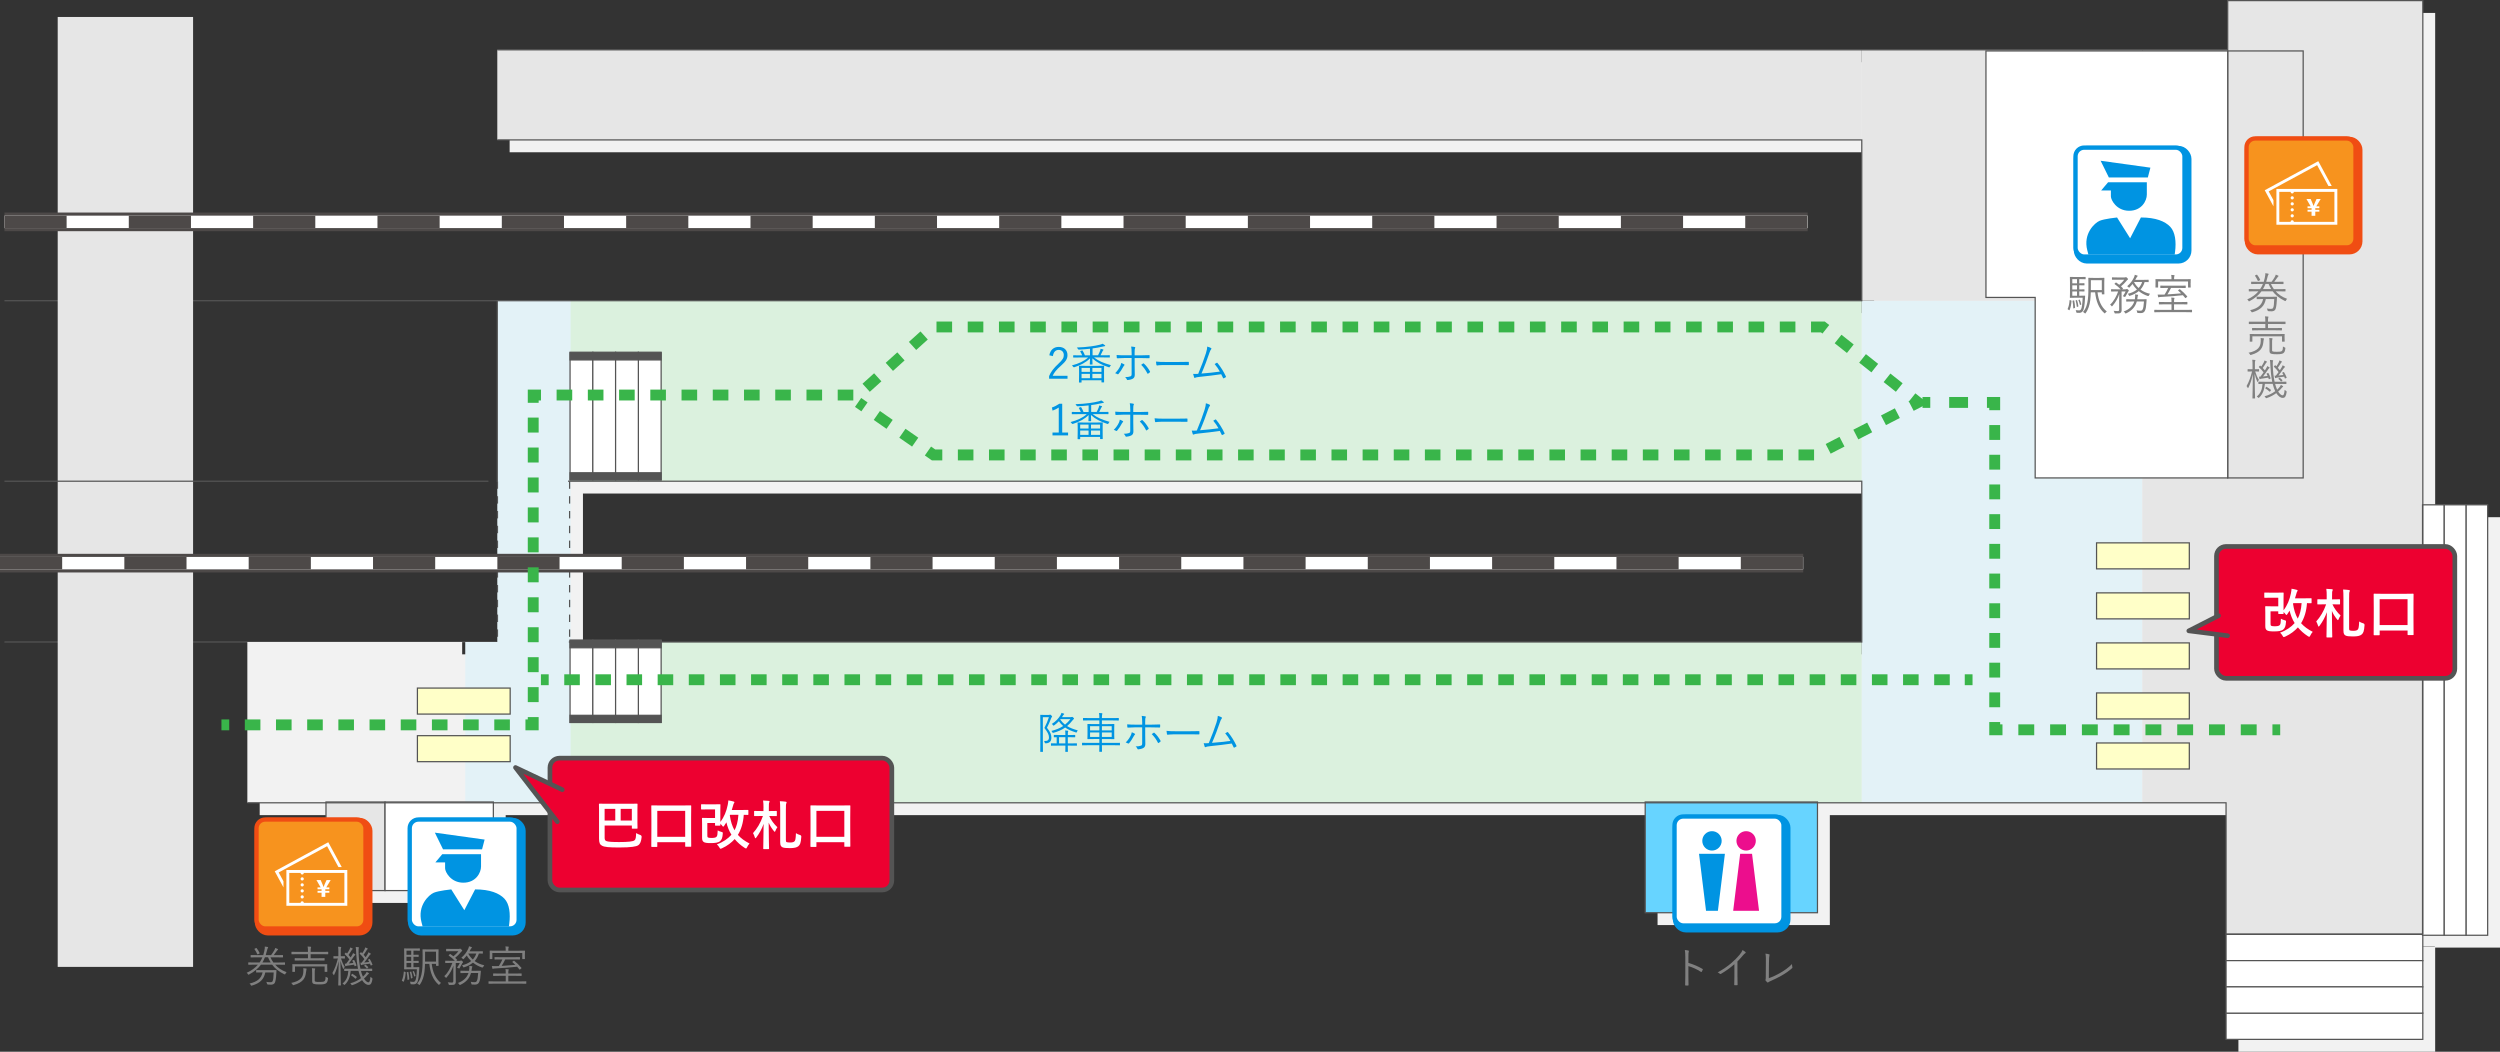 <?xml version="1.0" encoding="UTF-8"?><svg id="_レイヤー_2" xmlns="http://www.w3.org/2000/svg" width="1013.33" height="426.29" viewBox="0 0 1013.33 426.29"><rect x="0" y="0" width="1013.33" height="426.29" fill="#333333" stroke="none"/><g id="_レイヤー_2-2"><path d="m1004.53,209.62h-17.48V5.25h-79.09v19.95H206.57v36.51h553.07v65.18H206.57v138.34h-101.31v65.18h31.87v35.58h67.84v-35.58h466.89v44.56h69.83v-44.56h165.61v53.21h79.63v.12h-79.63v42.56h79.75v-42.2h26.29v-174.47h-8.8Zm-244.89,55.6H236.29v-65.18h523.35v65.18Z" style="fill:#f2f2f2;"/><line x1="201.33" y1="260.22" x2="1.8" y2="260.22" style="fill:none; stroke:#545454; stroke-miterlimit:10; stroke-width:.5px;"/><line x1="269.8" y1="121.89" x2="1.8" y2="121.89" style="fill:none; stroke:#545454; stroke-miterlimit:10; stroke-width:.5px;"/><polygon points="78.26 391.91 23.39 391.91 23.39 6.88 78.26 6.88 78.26 286.83 78.26 391.91" style="fill:#e6e6e6;"/><rect x="213.52" y="260.22" width="541.12" height="65.18" style="fill:#dbf1de;"/><rect x="100.26" y="260.22" width="87.07" height="65.18" style="fill:#f2f2f2;"/><rect x="188.58" y="260.22" width="32.59" height="65.18" style="fill:#e3f2f7;"/><rect x="201.57" y="121.89" width="553.07" height="73.16" style="fill:#dbf1de;"/><rect x="201.57" y="121.89" width="29.72" height="203.52" style="fill:#e3f2f7;"/><polygon points="754.64 121.89 754.64 195.05 754.64 260.22 754.64 325.4 868.37 325.4 868.37 121.89 754.64 121.89" style="fill:#e3f2f7;"/><polygon points="868.37 20.2 754.64 20.2 754.64 56.71 754.64 121.89 868.37 121.89 868.37 20.2" style="fill:#e6e6e6;"/><rect x="201.57" y="20.2" width="553.07" height="36.51" style="fill:#e6e6e6;"/><polygon points="902.96 .25 902.96 20.2 868.37 20.2 868.37 325.4 902.29 325.4 902.29 378.61 982.05 378.61 982.05 .25 902.96 .25" style="fill:#e6e6e6;"/><rect x="132.13" y="325.07" width="23.94" height="35.91" style="fill:#e6e6e6; stroke:#545454; stroke-miterlimit:10; stroke-width:.5px;"/><rect x="156.07" y="325.07" width="43.9" height="35.91" style="fill:#fff; stroke:#545454; stroke-miterlimit:10; stroke-width:.5px;"/><path d="m425.33,144.01c.37-2.22,1.84-3.4,3.8-3.4,2.08,0,3.55,1.23,3.55,3.31,0,1.4-.52,2.45-2.64,4.31-1.89,1.66-2.78,2.8-3.36,4.08h6.02v1.21h-7.47v-1.09c.72-1.7,1.84-3.2,3.75-4.97,1.8-1.68,2.21-2.42,2.21-3.54,0-1.29-.84-2.1-2.07-2.1s-2.12.84-2.35,2.52l-1.44-.33Z" style="fill:#0094e2;"/><path d="m443.47,144.9c1.96,1.52,3.83,2.24,6.84,3.12-.19.19-.33.4-.44.61-.17.33-.17.32-.51.21-2.78-.91-4.9-2.01-6.6-3.59,0,1.15.07,2.08.07,2.36,0,.12-.02.14-.14.14h-.82c-.12,0-.14-.02-.14-.14,0-.28.07-1.21.09-2.35-1.63,1.63-3.87,2.78-6.37,3.59q-.31.1-.49-.21c-.14-.21-.3-.38-.46-.54,2.73-.73,4.83-1.66,6.55-3.2h-3.57c-1.68,0-2.24.03-2.33.03-.14,0-.16-.02-.16-.14v-.65c0-.12.02-.14.16-.14.09,0,.65.03,2.33.03h1.16c-.23-.58-.46-1.02-.77-1.54-.07-.12-.07-.16.18-.25l.46-.16c.19-.07.21-.09.28.03.37.58.7,1.23.95,1.91h2.07v-2.66c-1.68.18-2.87.26-4.46.35q-.31.02-.47-.28c-.11-.23-.25-.44-.4-.58,2.31-.09,3.76-.19,5.71-.46,1.3-.18,2.49-.39,3.61-.67.54-.14.82-.25,1.14-.4.33.19.7.44.93.63.09.09.12.16.12.23,0,.1-.12.16-.33.16-.17,0-.47.07-1.03.21-1.05.26-2.31.49-3.78.68v2.78h2.21c.35-.65.65-1.31.88-1.92.1-.32.14-.47.17-.72.37.09.68.16.98.26.12.03.17.12.17.19,0,.1-.07.16-.16.23-.07.05-.14.16-.21.31-.24.54-.49,1.07-.8,1.65h1.29c1.68,0,2.24-.03,2.33-.03.12,0,.14.02.14.14v.65c0,.12-.02.14-.14.14-.09,0-.65-.03-2.33-.03h-3.87Zm4.03,6.91c0,2.56.03,2.96.03,3.05,0,.12-.02.14-.14.14h-.79c-.12,0-.14-.02-.14-.14v-.72h-8.07v.77c0,.12-.02.14-.14.14h-.77c-.12,0-.14-.02-.14-.14,0-.09.04-.51.04-3.06v-1.45c0-1.44-.04-1.89-.04-2,0-.12.02-.14.14-.14.09,0,.68.03,2.42.03h5.06c1.73,0,2.33-.03,2.43-.03.12,0,.14.02.14.14,0,.11-.03.54-.03,1.77v1.65Zm-5.71-2.68h-3.4v1.61h3.4v-1.61Zm0,2.42h-3.4v1.75h3.4v-1.75Zm4.67-2.42h-3.68v1.61h3.68v-1.61Zm0,2.42h-3.68v1.75h3.68v-1.75Z" style="fill:#0094e2;"/><path d="m455.63,147.69c.28.17.23.28.02.49-.12.12-.26.28-.47.68-.42.81-1.08,1.87-1.8,2.7-.16.18-.26.23-.47.1-.28-.17-.6-.31-.91-.38,1.03-1.03,1.63-1.98,2.06-2.87.19-.38.33-.8.4-1.28.44.16.82.33,1.17.56Zm3.05-4.8c0-.98-.05-1.84-.19-2.42.54.04,1.14.1,1.45.19.25.07.28.26.14.49-.14.23-.18.79-.18,1.82v1.07h2.28c1.26,0,2.56-.03,3.59-.09.16-.02.21.05.21.21,0,.25,0,.54-.02.79,0,.18-.04.25-.21.25-1.14-.05-2.5-.07-3.62-.07h-2.22v3.04c0,1.49.05,2.64.05,3.76,0,.75-.26,1.31-.88,1.61-.63.32-1.45.47-2.01.51-.14.02-.24-.05-.3-.21-.16-.39-.38-.7-.73-.98.89,0,1.68-.12,2.17-.32.37-.14.47-.37.47-1.02v-6.41h-2.8c-.98,0-2.07.05-2.99.12-.16.02-.21-.07-.23-.25-.02-.21-.07-.75-.07-1.09,1.24.11,2.29.12,3.26.12h2.84v-1.15Zm4.66,4.43c.12-.09.21-.05.33.05.93.82,1.73,1.92,2.45,3.17.1.19.07.26-.07.4-.17.16-.44.37-.67.51-.14.09-.23.09-.3-.07-.6-1.21-1.47-2.49-2.52-3.5.28-.21.53-.38.77-.56Z" style="fill:#0094e2;"/><path d="m471.38,147.96c-1.52,0-2.26.18-2.36.18-.16,0-.24-.07-.3-.25-.07-.3-.14-.86-.17-1.33,1.07.14,2.42.16,3.87.16h5.37c1.21,0,2.5-.02,3.83-.05.21-.02.26.02.26.21.02.26.02.63,0,.91,0,.19-.05.23-.26.21-1.31-.04-2.61-.04-3.78-.04h-6.46Z" style="fill:#0094e2;"/><path d="m490.91,141.1c.16.1.17.3-.02.52-.21.23-.42.63-.63,1.28-.86,2.56-2.05,5.74-3.27,8.51,2.36-.19,5.15-.44,7.46-.79-.58-1.03-1.29-2.1-2.12-3.06.28-.16.56-.35.82-.49.17-.1.25-.05.35.09,1.29,1.52,2.5,3.52,3.4,5.41.09.16.04.26-.09.35-.26.16-.52.3-.77.42-.14.07-.23.04-.31-.16-.23-.49-.47-1.02-.74-1.49-2.75.42-5.51.72-8.61,1.05-1.28.14-1.59.23-1.79.33-.25.16-.46.17-.56-.07-.1-.24-.26-.8-.42-1.45.63.05,1.21.04,2.06-.02,1.26-2.99,2.54-6.42,3.13-8.35.4-1.29.51-2.03.54-2.7.65.18,1.24.4,1.56.61Z" style="fill:#0094e2;"/><path d="m430.55,175.31h2.38v1.17h-6.32v-1.17h2.54v-10.12c-.67.46-1.54.89-2.52,1.26l-.25-1.28c1.07-.35,2.08-.89,2.98-1.51h1.19v11.64Z" style="fill:#0094e2;"/><path d="m442.91,167.87c1.96,1.52,3.83,2.24,6.84,3.12-.19.19-.33.4-.44.61-.17.33-.17.32-.51.21-2.78-.91-4.9-2.01-6.6-3.59,0,1.15.07,2.08.07,2.36,0,.12-.02.14-.14.14h-.82c-.12,0-.14-.02-.14-.14,0-.28.07-1.21.09-2.35-1.63,1.63-3.87,2.78-6.37,3.59q-.31.1-.49-.21c-.14-.21-.3-.38-.46-.54,2.73-.73,4.83-1.66,6.55-3.2h-3.57c-1.68,0-2.24.03-2.33.03-.14,0-.16-.02-.16-.14v-.65c0-.12.02-.14.16-.14.09,0,.65.03,2.33.03h1.16c-.23-.58-.46-1.02-.77-1.54-.07-.12-.07-.16.18-.25l.46-.16c.19-.07.21-.09.28.03.37.58.7,1.23.95,1.91h2.07v-2.66c-1.68.18-2.87.26-4.46.35q-.31.02-.47-.28c-.11-.23-.25-.44-.4-.58,2.31-.09,3.76-.19,5.71-.46,1.3-.18,2.49-.39,3.61-.67.54-.14.82-.25,1.14-.4.33.19.7.44.93.63.09.09.12.16.12.23,0,.1-.12.16-.33.16-.17,0-.47.07-1.03.21-1.05.26-2.31.49-3.78.68v2.78h2.21c.35-.65.65-1.31.88-1.92.1-.32.14-.47.17-.72.37.09.68.16.98.26.12.03.17.12.17.19,0,.1-.07.16-.16.23-.07.05-.14.16-.21.31-.24.54-.49,1.07-.8,1.65h1.29c1.68,0,2.24-.03,2.33-.03.12,0,.14.02.14.14v.65c0,.12-.02.14-.14.14-.09,0-.65-.03-2.33-.03h-3.87Zm4.03,6.91c0,2.56.03,2.96.03,3.05,0,.12-.02.14-.14.14h-.79c-.12,0-.14-.02-.14-.14v-.72h-8.07v.77c0,.12-.02.14-.14.14h-.77c-.12,0-.14-.02-.14-.14,0-.09.04-.51.04-3.06v-1.45c0-1.44-.04-1.89-.04-2,0-.12.02-.14.14-.14.09,0,.68.03,2.42.03h5.06c1.73,0,2.33-.03,2.43-.03.12,0,.14.02.14.14,0,.1-.03.54-.03,1.77v1.65Zm-5.71-2.68h-3.4v1.61h3.4v-1.61Zm0,2.42h-3.4v1.75h3.4v-1.75Zm4.67-2.42h-3.68v1.61h3.68v-1.61Zm0,2.42h-3.68v1.75h3.68v-1.75Z" style="fill:#0094e2;"/><path d="m455.07,170.66c.28.17.23.28.02.49-.12.12-.26.28-.47.68-.42.81-1.08,1.87-1.8,2.7-.16.18-.26.23-.47.1-.28-.17-.6-.31-.91-.38,1.03-1.03,1.63-1.98,2.06-2.87.19-.38.33-.8.4-1.28.44.16.82.33,1.17.56Zm3.05-4.8c0-.98-.05-1.84-.19-2.42.54.04,1.14.1,1.45.19.25.07.28.26.14.49-.14.23-.18.79-.18,1.82v1.07h2.28c1.26,0,2.56-.03,3.59-.09.16-.02.21.05.21.21,0,.25,0,.54-.02.79,0,.18-.04.25-.21.25-1.14-.05-2.5-.07-3.62-.07h-2.22v3.04c0,1.49.05,2.64.05,3.76,0,.75-.26,1.31-.88,1.61-.63.31-1.45.47-2.01.51-.14.02-.24-.05-.3-.21-.16-.39-.38-.7-.73-.98.89,0,1.68-.12,2.17-.32.37-.14.47-.37.47-1.02v-6.41h-2.8c-.98,0-2.07.05-2.99.12-.16.02-.21-.07-.23-.25-.02-.21-.07-.75-.07-1.09,1.24.1,2.29.12,3.26.12h2.84v-1.15Zm4.66,4.43c.12-.09.21-.05.33.05.93.82,1.73,1.92,2.45,3.17.1.19.07.26-.07.4-.17.16-.44.37-.67.51-.14.09-.23.09-.3-.07-.6-1.21-1.47-2.49-2.52-3.5.28-.21.53-.38.77-.56Z" style="fill:#0094e2;"/><path d="m470.82,170.94c-1.52,0-2.26.18-2.36.18-.16,0-.24-.07-.3-.25-.07-.3-.14-.86-.17-1.33,1.07.14,2.42.16,3.87.16h5.37c1.21,0,2.5-.02,3.83-.05.21-.02.26.02.26.21.02.26.02.63,0,.91,0,.19-.05.23-.26.21-1.31-.04-2.61-.04-3.78-.04h-6.46Z" style="fill:#0094e2;"/><path d="m490.35,164.08c.16.1.17.3-.02.52-.21.23-.42.63-.63,1.28-.86,2.56-2.05,5.74-3.27,8.51,2.36-.19,5.15-.44,7.46-.79-.58-1.03-1.29-2.1-2.12-3.06.28-.16.56-.35.82-.49.17-.1.25-.05.35.09,1.29,1.52,2.5,3.52,3.4,5.41.09.16.04.26-.09.35-.26.16-.52.3-.77.42-.14.07-.23.04-.31-.16-.23-.49-.47-1.02-.74-1.49-2.75.42-5.51.72-8.61,1.05-1.28.14-1.59.23-1.79.33-.25.16-.46.17-.56-.07-.1-.24-.26-.8-.42-1.45.63.05,1.21.04,2.06-.02,1.26-2.99,2.54-6.42,3.13-8.35.4-1.29.51-2.03.54-2.7.65.17,1.24.4,1.56.61Z" style="fill:#0094e2;"/><path d="m425.11,289.76c.21,0,.37-.02.42-.05.05-.03.1-.03.17-.03.1,0,.19.05.44.3.25.26.32.4.32.47,0,.09-.05.16-.14.23-.12.12-.21.3-.31.58-.51,1.29-.91,2.33-1.65,3.73,1.51,1.86,1.79,2.87,1.79,4.01,0,1.28-.52,2.21-2.29,2.31q-.35,0-.42-.35c-.05-.26-.12-.46-.26-.61,1.42.09,2-.37,2-1.44,0-1-.4-1.96-1.85-3.85.88-1.7,1.29-2.78,1.82-4.36h-2.45v10.33c0,2.43.04,3.52.04,3.62s-.02.12-.14.12h-.81c-.12,0-.14-.02-.14-.12s.03-1.12.03-3.59v-7.56c0-2.49-.03-3.54-.03-3.62,0-.12.02-.14.14-.14.1,0,.46.04,1.28.04h2.07Zm11.39,12.36c0,.12-.02.14-.14.14-.1,0-.7-.03-2.43-.03h-1.12v.26c0,1.45.04,2.05.04,2.14,0,.12-.02.14-.14.14h-.77c-.12,0-.14-.02-.14-.14,0-.09.04-.68.04-2.14v-.26h-3.29c-1.73,0-2.31.03-2.42.03-.12,0-.14-.02-.14-.14v-.7c0-.12.02-.14.14-.14.09,0,.65.04,2.17.04v-2.5c-.67,0-.96.02-1.02.02-.12,0-.14-.02-.14-.14v-.68c0-.12.02-.14.14-.14.09,0,.63.04,2.26.04h2.29v-.05c0-.91-.02-1.31-.1-1.8.44.02.72.05,1.07.11.12.02.19.07.19.16,0,.07-.02.12-.07.23-.07.16-.1.4-.1,1.22v.14h.6c1.65,0,2.17-.04,2.26-.04.12,0,.14.02.14.14v.68c0,.12-.02.14-.14.14-.09,0-.61-.04-2.26-.04h-.6v2.52h1.12c1.73,0,2.33-.04,2.43-.04.12,0,.14.02.14.14v.7Zm-2.45-11.46c.17,0,.33-.02.4-.05.04-.02.09-.03.12-.03.12,0,.21.03.46.28.23.21.3.32.3.42s-.03.18-.17.25c-.14.07-.21.18-.37.39-.73.96-1.49,1.73-2.27,2.38,1.21.75,2.62,1.28,4.34,1.75-.14.17-.25.35-.33.58-.12.33-.14.35-.46.25-1.68-.54-3.1-1.12-4.32-1.98-1.44,1.02-2.99,1.65-4.71,2.12-.33.1-.35.09-.51-.23-.1-.21-.23-.37-.39-.51,1.82-.47,3.4-1.07,4.8-2-.65-.54-1.23-1.19-1.75-1.94-.56.59-1.17,1.16-1.87,1.66-.14.09-.23.14-.3.14s-.12-.07-.23-.23c-.12-.19-.3-.37-.46-.47,1.58-.96,2.75-2.29,3.48-3.48.28-.46.37-.75.42-1.01.33.07.63.16.94.28.12.05.18.12.18.19,0,.09-.07.14-.18.23-.1.09-.21.21-.31.38l-.4.65h3.59Zm-2.22,8.14h-2.57v2.52h2.57v-2.52Zm-1.96-7.32c-.04.05-.07.11-.12.16.58.84,1.23,1.52,1.94,2.08.77-.61,1.49-1.35,2.19-2.24h-4.01Z" style="fill:#0094e2;"/><path d="m453.95,301.96c0,.12-.02.14-.14.14-.09,0-.63-.04-2.26-.04h-4.92c0,1.68.04,2.47.04,2.54,0,.12-.02.14-.14.14h-.82c-.12,0-.14-.02-.14-.14,0-.07.02-.88.03-2.54h-4.62c-1.63,0-2.17.04-2.26.04-.12,0-.14-.02-.14-.14v-.74c0-.12.02-.14.14-.14.09,0,.63.03,2.26.03h4.62v-1.56h-2.21c-1.75,0-2.38.04-2.49.04-.12,0-.14-.02-.14-.14,0-.09.04-.51.04-1.66v-2.52c0-1.16-.04-1.58-.04-1.66,0-.14.02-.16.14-.16.1,0,.74.04,2.49.04h2.21v-1.49h-4.13c-1.7,0-2.26.04-2.36.04-.12,0-.14-.02-.14-.16v-.72c0-.12.02-.14.14-.14.1,0,.67.03,2.36.03h4.13c0-1.01-.03-1.5-.14-2.06.44.02.82.05,1.17.09.1.02.19.07.19.16s-.02.18-.07.32c-.07.19-.12.59-.12,1.5h4.36c1.7,0,2.26-.03,2.36-.03.12,0,.14.02.14.14v.72c0,.14-.02.16-.14.16-.1,0-.67-.04-2.36-.04h-4.36v1.49h2.43c1.75,0,2.38-.04,2.47-.04.12,0,.14.02.14.16,0,.09-.04.51-.04,1.66v2.52c0,1.16.04,1.58.04,1.66,0,.12-.02.14-.14.14-.09,0-.72-.04-2.47-.04h-2.43v1.56h4.92c1.63,0,2.17-.03,2.26-.03.12,0,.14.02.14.14v.74Zm-8.35-7.61h-3.76v1.71h3.76v-1.71Zm0,2.55h-3.76v1.8h3.76v-1.8Zm5.01-2.55h-3.97v1.71h3.97v-1.71Zm0,2.55h-3.97v1.8h3.97v-1.8Z" style="fill:#0094e2;"/><path d="m459.91,297.37c.28.17.23.28.02.49-.12.12-.26.28-.47.68-.42.8-1.08,1.87-1.8,2.7-.16.17-.26.23-.47.1-.28-.17-.6-.31-.91-.38,1.03-1.03,1.63-1.98,2.06-2.87.19-.38.33-.8.4-1.28.44.16.82.33,1.17.56Zm3.05-4.79c0-.98-.05-1.84-.19-2.42.54.04,1.14.11,1.45.19.25.07.28.26.14.49-.14.23-.18.79-.18,1.82v1.07h2.28c1.26,0,2.56-.03,3.59-.09.16-.02.21.05.21.21,0,.25,0,.54-.02.79,0,.18-.04.25-.21.25-1.14-.05-2.5-.07-3.62-.07h-2.22v3.04c0,1.49.05,2.64.05,3.76,0,.75-.26,1.31-.88,1.61-.63.32-1.45.47-2.01.51-.14.02-.24-.05-.3-.21-.16-.39-.38-.7-.73-.98.89,0,1.68-.12,2.17-.32.37-.14.47-.37.47-1.01v-6.41h-2.8c-.98,0-2.07.05-2.99.12-.16.02-.21-.07-.23-.25-.02-.21-.07-.75-.07-1.08,1.24.1,2.29.12,3.26.12h2.84v-1.15Zm4.66,4.43c.12-.09.21-.05.33.05.93.82,1.73,1.92,2.45,3.17.1.19.07.26-.07.4-.17.16-.44.37-.67.51-.14.09-.23.09-.3-.07-.6-1.21-1.47-2.49-2.52-3.5.28-.21.53-.38.77-.56Z" style="fill:#0094e2;"/><path d="m475.66,297.65c-1.52,0-2.26.17-2.36.17-.16,0-.24-.07-.3-.25-.07-.3-.14-.86-.17-1.33,1.07.14,2.42.16,3.87.16h5.37c1.21,0,2.5-.02,3.83-.05.21-.02.26.02.26.21.02.26.02.63,0,.91,0,.19-.05.23-.26.21-1.31-.04-2.61-.04-3.78-.04h-6.46Z" style="fill:#0094e2;"/><path d="m495.19,290.79c.16.1.17.3-.02.52-.21.23-.42.63-.63,1.28-.86,2.56-2.05,5.74-3.27,8.51,2.36-.19,5.15-.44,7.46-.79-.58-1.03-1.29-2.1-2.12-3.06.28-.16.56-.35.82-.49.17-.11.25-.05.35.09,1.29,1.52,2.5,3.52,3.4,5.41.09.16.04.26-.09.35-.26.16-.52.3-.77.42-.14.07-.23.04-.31-.16-.23-.49-.47-1.02-.74-1.49-2.75.42-5.51.72-8.61,1.05-1.28.14-1.59.23-1.79.33-.25.16-.46.17-.56-.07-.1-.24-.26-.8-.42-1.45.63.05,1.21.04,2.06-.02,1.26-2.99,2.54-6.42,3.13-8.35.4-1.29.51-2.03.54-2.7.65.17,1.24.4,1.56.61Z" style="fill:#0094e2;"/><line x1="1.8" y1="89.93" x2="732.7" y2="89.93" style="fill:none; stroke:#4d4948; stroke-miterlimit:10; stroke-width:7.56px;"/><line x1="1.8" y1="89.93" x2="732.7" y2="89.93" style="fill:none; stroke:#fff; stroke-miterlimit:10; stroke-width:5.04px;"/><line x1="1.8" y1="89.93" x2="732.7" y2="89.93" style="fill:none; stroke:#4d4948; stroke-dasharray:0 0 25.2 25.2; stroke-miterlimit:10; stroke-width:5.04px;"/><rect x="902.29" y="410.65" width="79.75" height="10.64" style="fill:#fff; stroke:#545454; stroke-miterlimit:10; stroke-width:.5px;"/><rect x="902.29" y="378.73" width="79.75" height="10.64" style="fill:#fff; stroke:#545454; stroke-miterlimit:10; stroke-width:.5px;"/><rect x="902.29" y="389.37" width="79.75" height="10.64" style="fill:#fff; stroke:#545454; stroke-miterlimit:10; stroke-width:.5px;"/><rect x="902.29" y="400.01" width="79.75" height="10.64" style="fill:#fff; stroke:#545454; stroke-miterlimit:10; stroke-width:.5px;"/><rect x="999.53" y="204.62" width="8.8" height="174.47" style="fill:#fff; stroke:#545454; stroke-miterlimit:10; stroke-width:.5px;"/><rect x="981.93" y="204.62" width="8.8" height="174.47" style="fill:#fff; stroke:#545454; stroke-miterlimit:10; stroke-width:.5px;"/><rect x="990.73" y="204.62" width="8.8" height="174.47" style="fill:#fff; stroke:#545454; stroke-miterlimit:10; stroke-width:.5px;"/><rect x="849.8" y="260.59" width="37.6" height="10.54" style="fill:#ffffc8; stroke:#545454; stroke-miterlimit:10; stroke-width:.5px;"/><rect x="849.8" y="280.87" width="37.6" height="10.54" style="fill:#ffffc8; stroke:#545454; stroke-miterlimit:10; stroke-width:.5px;"/><rect x="849.8" y="301.15" width="37.6" height="10.54" style="fill:#ffffc8; stroke:#545454; stroke-miterlimit:10; stroke-width:.5px;"/><rect x="849.8" y="240.31" width="37.6" height="10.54" style="fill:#ffffc8; stroke:#545454; stroke-miterlimit:10; stroke-width:.5px;"/><rect x="849.8" y="220.04" width="37.6" height="10.54" style="fill:#ffffc8; stroke:#545454; stroke-miterlimit:10; stroke-width:.5px;"/><rect x="258.75" y="259.43" width="9.23" height="33.4" style="fill:#fff; stroke:#545454; stroke-miterlimit:10; stroke-width:.5px;"/><rect x="231.06" y="259.43" width="9.23" height="33.4" style="fill:#fff; stroke:#545454; stroke-miterlimit:10; stroke-width:.5px;"/><rect x="240.29" y="259.43" width="9.23" height="33.4" style="fill:#fff; stroke:#545454; stroke-miterlimit:10; stroke-width:.5px;"/><rect x="249.52" y="259.43" width="9.23" height="33.4" style="fill:#fff; stroke:#545454; stroke-miterlimit:10; stroke-width:.5px;"/><rect x="231.06" y="259.67" width="36.92" height="2.89" style="fill:#545454; stroke:#545454; stroke-miterlimit:10; stroke-width:.5px;"/><rect x="231.06" y="289.94" width="36.92" height="2.89" style="fill:#545454; stroke:#545454; stroke-miterlimit:10; stroke-width:.5px;"/><rect x="258.75" y="142.77" width="9.23" height="51.75" style="fill:#fff; stroke:#545454; stroke-miterlimit:10; stroke-width:.5px;"/><rect x="231.06" y="142.77" width="9.23" height="51.75" style="fill:#fff; stroke:#545454; stroke-miterlimit:10; stroke-width:.5px;"/><rect x="240.29" y="142.77" width="9.23" height="51.75" style="fill:#fff; stroke:#545454; stroke-miterlimit:10; stroke-width:.5px;"/><rect x="249.52" y="142.77" width="9.23" height="51.75" style="fill:#fff; stroke:#545454; stroke-miterlimit:10; stroke-width:.5px;"/><rect x="231.06" y="143" width="36.92" height="2.89" style="fill:#545454; stroke:#545454; stroke-miterlimit:10; stroke-width:.5px;"/><rect x="231.06" y="191.63" width="36.92" height="2.89" style="fill:#545454; stroke:#545454; stroke-miterlimit:10; stroke-width:.5px;"/><rect x="169.19" y="298.19" width="37.6" height="10.54" style="fill:#ffffc8; stroke:#545454; stroke-miterlimit:10; stroke-width:.5px;"/><rect x="169.19" y="278.9" width="37.6" height="10.54" style="fill:#ffffc8; stroke:#545454; stroke-miterlimit:10; stroke-width:.5px;"/><rect x="167.13" y="333.23" width="44.18" height="44.18" rx="3.52" ry="3.52" style="fill:none; stroke:#0094e2; stroke-linecap:round; stroke-linejoin:round; stroke-width:3.52px;"/><rect x="166.07" y="332.18" width="44.18" height="44.18" rx="3.52" ry="3.52" style="fill:#fff;"/><rect x="166.07" y="332.18" width="44.18" height="44.18" rx="3.52" ry="3.52" style="fill:none; stroke:#0094e2; stroke-linecap:round; stroke-linejoin:round; stroke-width:1.76px;"/><polygon points="195.39 344.26 179.58 344.26 176.26 337.5 196.43 340.31 195.39 344.26" style="fill:#0094e2;"/><path d="m179.27,346.24h15.71v4.99c0,2.5-2.08,6.55-7.18,6.55s-7.39-4.37-7.39-5.83v-2.39h-3.95l2.81-3.33Z" style="fill:#0094e2;"/><path d="m206.42,374.43c.52-4.06.1-8.01-1.98-10.19-2.08-2.18-5.83-3.74-11.86-3.74l-4.37,8.43-5.3-8.43s-5.1.52-7.07,1.35c-1.98.83-6.76,5.2-4.99,11.96.12.45.27,1.06.45,1.74h34.97c.05-.38.11-.75.15-1.11Z" style="fill:#0094e2;"/><path d="m164.25,393.95q.21.07.19.21c-.09,1.31-.25,2.5-.77,3.69-.05.12-.09.12-.25.02l-.42-.28c-.14-.09-.16-.11-.1-.23.44-.98.67-2.05.77-3.45.02-.14.04-.14.26-.07l.31.11Zm5.93-8.72c0,.12-.02.14-.14.14-.09,0-.51-.04-1.72-.04h-.73v1.68h.26c1.26,0,1.63-.04,1.71-.04.12,0,.14.02.14.14v.6c0,.12-.02.14-.14.14-.09,0-.46-.04-1.71-.04h-.26v1.68h.26c1.26,0,1.63-.04,1.71-.04.12,0,.14.02.14.14v.6c0,.12-.02.14-.14.14-.09,0-.46-.04-1.71-.04h-.26v1.75h.61c1.17,0,1.52-.03,1.63-.03s.16.03.14.16c-.02.33-.04.65-.05.98-.12,2.84-.44,4.2-.73,4.88-.3.61-.88.96-1.52.96-.3,0-.7-.02-1-.03-.21-.02-.25-.02-.3-.37-.05-.3-.12-.49-.23-.7.54.07,1.07.11,1.37.11.4,0,.65-.19.82-.51.28-.49.54-1.79.65-4.62h-3.17c-1.3,0-1.73.04-1.87.04-.12,0-.14-.02-.14-.16,0-.09.03-.68.03-1.87v-4.2c0-1.43-.03-2.01-.03-2.12,0-.12.02-.14.14-.14.14,0,.58.04,1.87.04h2.52c1.21,0,1.63-.04,1.72-.04.12,0,.14.02.14.14v.67Zm-3.5.1h-1.91v1.68h1.91v-1.68Zm0,2.49h-1.91v1.68h1.91v-1.68Zm0,2.49h-1.91v1.75h1.91v-1.75Zm-1.35,3.64c.16-.04.19-.04.21.07.19.93.3,1.79.35,2.8,0,.16-.02.17-.17.23l-.37.12c-.16.05-.19.05-.19-.11-.04-1.07-.12-1.92-.3-2.85-.03-.14,0-.14.14-.17l.33-.09Zm1.17-.12c.14-.05.17-.05.21.07.23.7.4,1.47.52,2.36.02.12,0,.14-.14.19l-.3.12c-.16.07-.19.05-.21-.07-.1-.91-.25-1.72-.47-2.42-.04-.12-.02-.12.12-.17l.26-.09Zm1.08-.19c.14-.05.17-.05.23.05.25.51.44,1.07.61,1.79.02.11,0,.12-.12.17l-.26.12c-.14.07-.18.05-.19-.05-.16-.72-.35-1.35-.58-1.82-.05-.1-.04-.12.1-.17l.21-.09Zm7.42-2.96c.35,3.13,1.44,5.95,3.76,7.75-.21.14-.42.32-.61.58-.11.14-.16.21-.21.21s-.1-.05-.23-.16c-2.27-2-3.29-4.85-3.69-8.38h-1.75c-.04,1.17-.1,2.19-.23,3.27-.23,1.77-.75,3.64-1.85,5.13-.09.12-.14.19-.19.19s-.1-.07-.23-.17c-.21-.21-.46-.37-.68-.47,1.26-1.38,1.73-3.13,1.98-5.08.23-1.75.23-3.52.23-6.21,0-1.63-.04-2.33-.04-2.42,0-.12.02-.14.14-.14.1,0,.54.04,1.96.04h2.33c1.38,0,1.85-.04,1.94-.04.12,0,.14.02.14.14,0,.09-.04.54-.04,1.75v2.96c0,1.23.04,1.61.04,1.72,0,.12-.02.14-.14.14h-.75c-.12,0-.14-.02-.14-.14v-.67h-1.73Zm1.73-4.94h-4.43v1.71c0,.88,0,1.63-.02,2.31h4.45v-4.03Z" style="fill:gray;"/><path d="m186.46,389.42c.16,0,.28-.04.33-.07.05-.04.09-.04.16-.04.09,0,.21.07.42.25.24.23.31.35.31.46s-.04.16-.18.26c-.14.11-.17.23-.28.46-.21.44-.49.95-.89,1.58-.1.18-.16.25-.25.25-.05,0-.1-.04-.21-.1-.19-.12-.46-.18-.63-.21.52-.75.86-1.31,1.14-1.94h-1.65v5.13c0,.86.02,1.51.02,2.36,0,.59-.1.91-.47,1.19-.25.19-.73.26-2.05.23-.31-.02-.33-.02-.4-.35-.07-.3-.19-.53-.35-.72.56.07,1.02.11,1.59.11.52,0,.67-.12.67-.6v-4.17c0-.72.02-1.47.04-2.13-.54,1.58-1.28,3.13-2.73,4.79-.1.12-.17.19-.25.19s-.14-.07-.23-.21c-.14-.21-.35-.38-.51-.47,1.54-1.35,2.64-3.57,3.29-5.36h-.7c-1.47,0-1.96.04-2.05.04-.12,0-.14-.02-.14-.14v-.67c0-.12.02-.14.14-.14.09,0,.58.04,2.05.04h1.71c-.75-.79-1.49-1.42-2.43-2.1-.12-.09-.12-.12.04-.26l.33-.3c.16-.14.17-.14.3-.05.42.3.82.58,1.19.88.74-.61,1.44-1.26,2.01-2.06h-2.91c-1.4,0-1.84.02-1.92.02-.12,0-.14,0-.14-.12v-.72c0-.12.02-.14.14-.14.09,0,.52.04,1.92.04h3.05c.18,0,.33-.04.4-.07.07-.04.12-.05.19-.05.1,0,.23.07.49.33.28.28.33.38.33.51s-.14.21-.25.28c-.16.11-.28.28-.47.51-.63.74-1.21,1.37-2.14,2.1l.77.75c.1.09.09.12-.09.28l-.23.19h1.49Zm8.38,5.06c-.14,1.82-.23,2.96-.68,3.73-.3.56-.82.88-1.58.88-.33,0-.72-.02-1.14-.04-.33-.02-.35-.04-.4-.42-.04-.25-.12-.47-.25-.68.54.11,1.02.17,1.49.17.44,0,.7-.05.93-.4.35-.49.49-1.68.61-3.34h-2.91c-.63,2.28-2.05,3.71-4.25,4.78-.12.07-.21.1-.26.1-.09,0-.14-.07-.26-.26-.14-.23-.33-.42-.56-.56,2-.72,3.62-1.96,4.32-4.06h-.91c-1.59,0-2.12.04-2.21.04-.14,0-.16-.02-.16-.14v-.67c0-.14.02-.16.16-.16.09,0,.61.04,2.21.04h1.14c.07-.37.1-.77.12-1.21.02-.23,0-.52-.04-.77.35.02.72.05,1.03.12.16.04.23.09.23.16,0,.1-.04.19-.1.28-.07.09-.1.32-.14.58-.04.3-.07.58-.12.84h1.42c1.61,0,2.14-.04,2.22-.04.12,0,.17.05.16.17l-.07.86Zm.89-8.09c0,.12-.02.14-.14.14-.09,0-.46-.02-1.49-.04-.37,1.23-.96,2.24-1.71,3.05,1.12.82,2.45,1.42,3.89,1.71-.17.21-.31.42-.42.68q-.14.33-.47.23c-1.28-.4-2.56-1.08-3.68-1.98-1.07.89-2.31,1.5-3.59,1.89-.3.09-.33.09-.44-.19-.1-.26-.28-.49-.42-.63,1.31-.28,2.62-.82,3.71-1.7-.7-.67-1.31-1.42-1.77-2.26-.33.42-.72.86-1.21,1.37-.09.1-.16.16-.21.16s-.1-.05-.21-.17c-.16-.19-.37-.35-.58-.44,1.4-1.19,2.12-2.28,2.71-3.45.23-.49.35-.84.4-1.21.37.09.77.21,1.02.32.1.04.16.11.16.17,0,.09-.05.16-.14.21-.1.07-.26.33-.39.54l-.46.82h3.38c1.38,0,1.82-.04,1.91-.04.12,0,.14.02.14.14v.67Zm-5.95.1c.46.91,1.1,1.72,1.87,2.43.61-.67,1.1-1.47,1.42-2.43h-3.29Z" style="fill:gray;"/><path d="m213.31,398.61c0,.12,0,.14-.12.14-.1,0-.65-.04-2.29-.04h-10.48c-1.63,0-2.19.04-2.27.04-.12,0-.14-.02-.14-.14v-.72c0-.12.02-.14.14-.14.09,0,.65.04,2.27.04h4.57v-2.26h-2.5c-1.77,0-2.36.04-2.47.04-.12,0-.14-.02-.14-.14v-.72c0-.12.02-.14.14-.14.1,0,.7.04,2.47.04h2.5v-.12c0-.84-.02-1.3-.1-1.7.4.02.8.05,1.12.09.12.02.21.09.21.14,0,.12-.05.21-.1.33-.07.16-.09.42-.09,1.16v.1h2.8c1.77,0,2.36-.04,2.47-.04.12,0,.14.02.14.14v.72c0,.12-.02.14-.14.14-.1,0-.7-.04-2.47-.04h-2.8v2.26h4.88c1.65,0,2.19-.04,2.29-.04.12,0,.12.02.12.14v.72Zm-.58-11.76c0,1.45.04,1.64.04,1.75,0,.12-.02.14-.14.14h-.8c-.12,0-.14-.02-.14-.14v-2.33h-12.13v2.33c0,.12-.02.14-.14.14h-.8c-.12,0-.14-.02-.14-.14,0-.11.03-.3.03-1.75v-.54c0-.53-.03-.77-.03-.86,0-.12.02-.14.14-.14.09,0,.7.03,2.42.03h3.94v-.3c0-.58-.04-1.03-.12-1.44.42.02.82.05,1.16.09.12.02.21.07.21.16,0,.12-.05.19-.1.32-.07.16-.09.42-.09.88v.3h4.22c1.68,0,2.29-.03,2.4-.03.12,0,.14.02.14.14,0,.09-.04.33-.04.77v.63Zm-4.55,2.62c.14-.11.18-.09.28,0,1.02.8,1.96,1.75,2.89,2.82.09.11.07.12-.09.26l-.46.4c-.12.11-.18.11-.28-.02-.31-.39-.6-.75-.91-1.09-2.96.33-5.76.54-8.93.7-.49.02-.65.05-.74.12-.07.05-.12.07-.19.07s-.12-.07-.16-.17c-.07-.25-.16-.63-.23-.98.54.03,1.15.03,1.77.02.35,0,.72-.02,1.07-.03.58-.91,1.07-1.84,1.44-2.68h-.72c-1.65,0-2.24.03-2.33.03-.12,0-.14-.02-.14-.14v-.7c0-.12.02-.14.14-.14.09,0,.68.04,2.33.04h5.37c1.65,0,2.24-.04,2.33-.04.12,0,.14.02.14.14v.7c0,.12-.02.14-.14.14-.09,0-.68-.03-2.33-.03h-3.5c-.47.98-.96,1.85-1.45,2.62,1.91-.11,3.76-.25,5.57-.42-.37-.37-.77-.72-1.19-1.08-.1-.09-.1-.14.09-.28l.37-.26Z" style="fill:gray;"/><rect x="902.96" y="20.65" width="30.59" height="173.07" style="fill:#e6e6e6; stroke:#545454; stroke-miterlimit:10; stroke-width:.5px;"/><polygon points="804.97 20.65 804.97 120.56 824.92 120.56 824.92 193.72 902.96 193.72 902.96 20.65 804.97 20.65" style="fill:#fff; stroke:#545454; stroke-miterlimit:10; stroke-width:.5px;"/><rect x="842.33" y="60.88" width="44.18" height="44.18" rx="3.52" ry="3.52" style="fill:none; stroke:#0094e2; stroke-linecap:round; stroke-linejoin:round; stroke-width:3.52px;"/><rect x="841.27" y="59.83" width="44.18" height="44.18" rx="3.52" ry="3.52" style="fill:#fff;"/><rect x="841.27" y="59.83" width="44.18" height="44.18" rx="3.52" ry="3.52" style="fill:none; stroke:#0094e2; stroke-linecap:round; stroke-linejoin:round; stroke-width:1.76px;"/><polygon points="870.59 71.92 854.78 71.92 851.45 65.16 871.63 67.96 870.59 71.92" style="fill:#0094e2;"/><path d="m854.47,73.89h15.71v4.99c0,2.5-2.08,6.55-7.18,6.55s-7.39-4.37-7.39-5.83v-2.39h-3.95l2.81-3.33Z" style="fill:#0094e2;"/><path d="m881.62,102.08c.52-4.06.1-8.01-1.98-10.19-2.08-2.18-5.83-3.74-11.86-3.74l-4.37,8.43-5.3-8.43s-5.1.52-7.07,1.35c-1.98.83-6.76,5.2-4.99,11.96.12.45.27,1.06.45,1.74h34.97c.05-.38.11-.75.15-1.11Z" style="fill:#0094e2;"/><path d="m839.45,121.77q.21.07.19.21c-.09,1.31-.25,2.5-.77,3.69-.05.12-.09.12-.25.02l-.42-.28c-.14-.09-.16-.11-.11-.23.44-.98.67-2.05.77-3.45.02-.14.04-.14.26-.07l.31.11Zm5.93-8.72c0,.12-.02.14-.14.14-.09,0-.51-.04-1.71-.04h-.74v1.68h.26c1.26,0,1.63-.04,1.71-.04.12,0,.14.02.14.14v.6c0,.12-.02.14-.14.14-.09,0-.46-.04-1.71-.04h-.26v1.68h.26c1.26,0,1.63-.04,1.71-.04.12,0,.14.02.14.14v.6c0,.12-.02.14-.14.14-.09,0-.46-.04-1.71-.04h-.26v1.75h.61c1.17,0,1.52-.03,1.63-.03s.16.03.14.16c-.02.33-.04.65-.05.98-.12,2.84-.44,4.2-.74,4.88-.3.61-.88.96-1.52.96-.3,0-.7-.02-1-.03-.21-.02-.25-.02-.3-.37-.05-.3-.12-.49-.23-.7.54.07,1.07.11,1.37.11.4,0,.65-.19.82-.51.28-.49.54-1.79.65-4.62h-3.17c-1.29,0-1.73.04-1.87.04-.12,0-.14-.02-.14-.16,0-.09.04-.68.04-1.87v-4.2c0-1.43-.04-2.01-.04-2.12,0-.12.02-.14.14-.14.14,0,.58.04,1.87.04h2.52c1.21,0,1.63-.04,1.71-.04.12,0,.14.02.14.14v.67Zm-3.5.1h-1.91v1.68h1.91v-1.68Zm0,2.49h-1.91v1.68h1.91v-1.68Zm0,2.49h-1.91v1.75h1.91v-1.75Zm-1.35,3.64c.16-.04.19-.04.21.07.19.93.3,1.79.35,2.8,0,.16-.02.17-.17.23l-.37.12c-.16.05-.19.05-.19-.11-.04-1.07-.12-1.92-.3-2.85-.03-.14,0-.14.14-.17l.33-.09Zm1.17-.12c.14-.05.17-.05.21.07.23.7.4,1.47.53,2.36.02.12,0,.14-.14.19l-.3.12c-.16.07-.19.05-.21-.07-.11-.91-.25-1.72-.47-2.42-.04-.12-.02-.12.12-.17l.26-.09Zm1.08-.19c.14-.05.17-.05.23.05.25.51.44,1.07.61,1.79.02.11,0,.12-.12.17l-.26.12c-.14.07-.17.05-.19-.05-.16-.72-.35-1.35-.58-1.82-.05-.1-.04-.12.1-.17l.21-.09Zm7.42-2.96c.35,3.13,1.44,5.95,3.76,7.75-.21.14-.42.32-.61.58-.11.14-.16.21-.21.21s-.11-.05-.23-.16c-2.28-2-3.29-4.85-3.69-8.38h-1.75c-.04,1.17-.1,2.19-.23,3.27-.23,1.77-.75,3.64-1.85,5.13-.09.12-.14.19-.19.19s-.1-.07-.23-.17c-.21-.21-.46-.37-.68-.47,1.26-1.38,1.73-3.13,1.98-5.08.23-1.75.23-3.52.23-6.21,0-1.63-.04-2.33-.04-2.42,0-.12.02-.14.14-.14.11,0,.54.04,1.96.04h2.33c1.38,0,1.86-.04,1.94-.04.12,0,.14.02.14.14,0,.09-.04.54-.04,1.75v2.96c0,1.23.04,1.61.04,1.72,0,.12-.02.14-.14.14h-.75c-.12,0-.14-.02-.14-.14v-.67h-1.73Zm1.73-4.94h-4.43v1.71c0,.88,0,1.63-.02,2.31h4.45v-4.03Z" style="fill:gray;"/><path d="m861.66,117.24c.16,0,.28-.04.33-.07.05-.04.09-.04.16-.04.09,0,.21.07.42.25.25.23.32.35.32.46s-.04.16-.18.26c-.14.11-.17.23-.28.46-.21.44-.49.95-.89,1.58-.11.18-.16.25-.25.25-.05,0-.11-.04-.21-.1-.19-.12-.46-.18-.63-.21.52-.75.86-1.31,1.14-1.94h-1.64v5.13c0,.86.02,1.51.02,2.36,0,.59-.11.91-.47,1.19-.25.19-.74.26-2.05.23-.32-.02-.33-.02-.4-.35-.07-.3-.19-.53-.35-.72.56.07,1.02.11,1.59.11.53,0,.67-.12.67-.6v-4.17c0-.72.02-1.47.04-2.13-.54,1.58-1.28,3.13-2.73,4.79-.1.12-.17.19-.25.19s-.14-.07-.23-.21c-.14-.21-.35-.38-.51-.47,1.54-1.35,2.64-3.57,3.29-5.36h-.7c-1.47,0-1.96.04-2.05.04-.12,0-.14-.02-.14-.14v-.67c0-.12.02-.14.14-.14.09,0,.58.04,2.05.04h1.71c-.75-.79-1.49-1.42-2.43-2.1-.12-.09-.12-.12.04-.26l.33-.3c.16-.14.17-.14.3-.05.42.3.82.58,1.19.88.74-.61,1.44-1.26,2.01-2.06h-2.91c-1.4,0-1.84.02-1.92.02-.12,0-.14,0-.14-.12v-.72c0-.12.02-.14.14-.14.09,0,.52.04,1.92.04h3.04c.18,0,.33-.04.4-.07.07-.04.12-.05.19-.05.1,0,.23.07.49.33.28.28.33.38.33.51s-.14.21-.25.28c-.16.11-.28.28-.47.51-.63.74-1.21,1.37-2.13,2.1l.77.75c.11.09.09.12-.09.28l-.23.19h1.49Zm8.38,5.06c-.14,1.82-.23,2.96-.68,3.73-.3.56-.82.88-1.58.88-.33,0-.72-.02-1.14-.04-.33-.02-.35-.04-.4-.42-.04-.25-.12-.47-.25-.68.54.11,1.01.17,1.49.17.44,0,.7-.05.93-.4.35-.49.49-1.68.61-3.34h-2.91c-.63,2.28-2.05,3.71-4.25,4.78-.12.07-.21.1-.26.1-.09,0-.14-.07-.26-.26-.14-.23-.33-.42-.56-.56,2-.72,3.62-1.96,4.32-4.06h-.91c-1.59,0-2.12.04-2.21.04-.14,0-.16-.02-.16-.14v-.67c0-.14.02-.16.16-.16.09,0,.61.04,2.21.04h1.14c.07-.37.1-.77.12-1.21.02-.23,0-.52-.04-.77.35.02.72.05,1.03.12.16.04.23.09.23.16,0,.1-.04.19-.11.28-.07.09-.1.32-.14.58-.04.3-.07.58-.12.84h1.42c1.61,0,2.13-.04,2.22-.04.12,0,.17.05.16.17l-.07.86Zm.89-8.09c0,.12-.02.14-.14.14-.09,0-.46-.02-1.49-.04-.37,1.23-.96,2.24-1.71,3.05,1.12.82,2.45,1.42,3.88,1.71-.17.21-.31.42-.42.68q-.14.33-.47.23c-1.28-.4-2.55-1.08-3.67-1.98-1.07.89-2.31,1.5-3.59,1.89-.3.09-.33.09-.44-.19-.11-.26-.28-.49-.42-.63,1.31-.28,2.62-.82,3.71-1.7-.7-.67-1.31-1.42-1.77-2.26-.33.42-.72.86-1.21,1.37-.09.1-.16.16-.21.16s-.1-.05-.21-.17c-.16-.19-.37-.35-.58-.44,1.4-1.19,2.12-2.28,2.71-3.45.23-.49.35-.84.4-1.21.37.09.77.21,1.01.32.11.04.16.11.16.17,0,.09-.05.16-.14.21-.1.07-.26.33-.38.54l-.46.82h3.38c1.38,0,1.82-.04,1.91-.04.12,0,.14.02.14.14v.67Zm-5.95.1c.46.91,1.1,1.72,1.87,2.43.61-.67,1.1-1.47,1.42-2.43h-3.29Z" style="fill:gray;"/><path d="m888.5,126.43c0,.12,0,.14-.12.14-.11,0-.65-.04-2.29-.04h-10.48c-1.63,0-2.19.04-2.28.04-.12,0-.14-.02-.14-.14v-.72c0-.12.02-.14.14-.14.09,0,.65.04,2.28.04h4.57v-2.26h-2.5c-1.77,0-2.36.04-2.47.04-.12,0-.14-.02-.14-.14v-.72c0-.12.02-.14.14-.14.1,0,.7.04,2.47.04h2.5v-.12c0-.84-.02-1.3-.11-1.7.4.02.8.05,1.12.09.12.02.21.09.21.14,0,.12-.05.21-.1.33-.07.16-.09.42-.09,1.16v.1h2.8c1.77,0,2.36-.04,2.47-.04.12,0,.14.02.14.14v.72c0,.12-.02.14-.14.14-.1,0-.7-.04-2.47-.04h-2.8v2.26h4.88c1.65,0,2.19-.04,2.29-.04.12,0,.12.02.12.14v.72Zm-.58-11.76c0,1.45.04,1.64.04,1.75,0,.12-.02.14-.14.14h-.8c-.12,0-.14-.02-.14-.14v-2.33h-12.13v2.33c0,.12-.02.14-.14.14h-.8c-.12,0-.14-.02-.14-.14,0-.11.03-.3.03-1.75v-.54c0-.53-.03-.77-.03-.86,0-.12.02-.14.14-.14.09,0,.7.03,2.42.03h3.94v-.3c0-.58-.04-1.03-.12-1.44.42.02.82.05,1.16.09.12.02.21.07.21.16,0,.12-.05.19-.1.32-.07.16-.09.42-.09.88v.3h4.22c1.68,0,2.29-.03,2.4-.03.12,0,.14.02.14.14,0,.09-.04.33-.04.77v.63Zm-4.55,2.62c.14-.11.18-.09.28,0,1.02.8,1.96,1.75,2.89,2.82.09.11.07.12-.09.26l-.46.4c-.12.11-.18.11-.28-.02-.32-.39-.6-.75-.91-1.09-2.96.33-5.76.54-8.93.7-.49.02-.65.05-.74.12-.07.05-.12.07-.19.07s-.12-.07-.16-.17c-.07-.25-.16-.63-.23-.98.54.03,1.15.03,1.77.02.35,0,.72-.02,1.07-.03.58-.91,1.07-1.84,1.44-2.68h-.72c-1.65,0-2.24.03-2.33.03-.12,0-.14-.02-.14-.14v-.7c0-.12.02-.14.14-.14.09,0,.68.04,2.33.04h5.37c1.64,0,2.24-.04,2.33-.04.12,0,.14.02.14.14v.7c0,.12-.02.14-.14.14-.09,0-.68-.03-2.33-.03h-3.5c-.47.98-.96,1.85-1.45,2.62,1.91-.11,3.76-.25,5.57-.42-.37-.37-.77-.72-1.19-1.08-.1-.09-.1-.14.09-.28l.37-.26Z" style="fill:gray;"/><rect x="105.03" y="333.23" width="44.18" height="44.18" rx="3.52" ry="3.52" style="fill:none; stroke:#f04d13; stroke-linecap:round; stroke-linejoin:round; stroke-width:3.52px;"/><rect x="103.97" y="332.18" width="44.18" height="44.18" rx="3.52" ry="3.52" style="fill:#f7931e;"/><rect x="103.97" y="332.18" width="44.18" height="44.18" rx="3.52" ry="3.52" style="fill:none; stroke:#f04d13; stroke-linecap:round; stroke-linejoin:round; stroke-width:1.76px;"/><path d="m130.34,363.54v-1.68h-1.63v-.75h1.63v-.67h-1.63v-.75h1.26l-1.72-2.98h1.72l.73,1.68c.18.42.31.78.44,1.14h.02c.14-.34.27-.74.45-1.15l.75-1.67h1.68l-1.79,2.98h1.25v.75h-1.65v.67h1.65v.75h-1.65v1.68h-1.5Z" style="fill:#fff;"/><path d="m122.49,362.89c-.36,0-.65.29-.65.65s.29.65.65.65.65-.29.65-.65-.29-.65-.65-.65" style="fill:#fff;"/><path d="m122.49,360.45c-.36,0-.65.29-.65.65s.29.65.65.65.65-.29.65-.65-.29-.65-.65-.65" style="fill:#fff;"/><path d="m139.59,352.63h-23.51v14.52h24.69v-14.52h-1.18Zm0,13.34h-16.45c0-.36-.29-.65-.65-.65s-.65.29-.65.65h-4.58v-12.15h4.58c0,.36.29.65.65.65s.65-.29.65-.65h16.45v12.15Z" style="fill:#fff;"/><path d="m122.49,358.02c-.36,0-.65.29-.65.65s.29.65.65.65.65-.29.65-.65-.29-.65-.65-.65" style="fill:#fff;"/><path d="m122.49,355.59c-.36,0-.65.29-.65.65s.29.65.65.65.65-.29.65-.65-.29-.65-.65-.65" style="fill:#fff;"/><polygon points="118.13 350.83 132.58 342.99 137.18 351.45 138.52 351.45 133.62 342.42 133.06 341.39 132.02 341.95 117.56 349.79 117.46 349.85 116.42 350.41 112.4 352.6 111.36 353.16 111.92 354.2 114.9 359.69 114.9 357.21 112.96 353.64 114.9 352.58 118.13 350.83" style="fill:#fff;"/><path d="m111.53,391.01c1.07,1.23,2.54,2.29,4.64,3.05-.16.12-.35.4-.49.68-.09.16-.14.23-.23.23-.07,0-.16-.03-.28-.09-2.24-1.12-3.75-2.36-4.87-3.87h-4.52c-1.12,1.5-2.64,2.83-4.8,3.97-.12.07-.19.11-.26.11-.09,0-.14-.07-.24-.25-.12-.21-.32-.42-.49-.54,1.96-.86,3.45-1.98,4.55-3.29h-1.45c-1.68,0-2.22.04-2.33.04-.12,0-.14-.02-.14-.14v-.68c0-.12.02-.14.14-.14.1,0,.65.04,2.33.04h2.14c.46-.67.82-1.37,1.14-2.1h-2.21c-1.77,0-2.35.04-2.43.04-.12,0-.14-.02-.14-.14v-.68c0-.12.02-.14.14-.14.09,0,.67.03,2.43.03h2.54c.17-.52.3-1.05.42-1.61.21-1,.25-1.38.21-1.86.53.05.79.09,1.12.16.14.04.23.11.23.21s-.07.21-.16.32c-.1.14-.19.46-.37,1.17-.12.56-.28,1.08-.44,1.61h2.17c.47-.59.89-1.26,1.29-1.94.17-.31.33-.63.4-.96.37.12.67.25.96.39.12.05.17.1.17.17,0,.1-.07.16-.16.23-.12.09-.21.21-.4.49-.33.49-.79,1.1-1.19,1.63h1.17c1.77,0,2.35-.03,2.43-.03.14,0,.16.02.16.14v.68c0,.12-.02.14-.16.14-.09,0-.67-.04-2.43-.04h-2.5c.31.7.7,1.42,1.19,2.1h2.24c1.68,0,2.22-.04,2.33-.04.12,0,.14.02.14.14v.68c0,.12-.02.14-.14.14-.1,0-.65-.04-2.33-.04h-1.54Zm-1.84,2.22c1.59,0,2.1-.04,2.21-.04s.17.04.16.19c-.03.49-.05.98-.07,1.31-.1,1.87-.31,3.18-.63,3.73-.28.47-.84.7-1.49.7-.47,0-.82-.02-1.26-.05q-.33-.02-.4-.38c-.05-.26-.16-.54-.28-.72.63.11,1.12.16,1.63.16.42,0,.72-.05.91-.38.28-.47.4-1.56.47-3.59h-3.41c-.54,2.75-2.1,4.36-5.39,5.32-.1.04-.18.05-.23.05-.12,0-.16-.09-.28-.3-.12-.23-.3-.42-.49-.56,3.22-.79,4.73-2.05,5.3-4.52h-.26c-1.59,0-2.12.04-2.22.04-.12,0-.14-.02-.14-.14v-.72c0-.12.02-.14.14-.14.1,0,.63.04,2.22.04h3.52Zm-5.92-8.93c.16-.07.18-.07.25.02.47.59.91,1.33,1.21,1.98.07.14.04.17-.17.26l-.49.23q-.25.1-.3-.04c-.31-.79-.67-1.35-1.1-1.98-.1-.12-.07-.16.12-.25l.49-.23Zm5.93,5.81c-.38-.65-.73-1.35-1.05-2.1h-1.26c-.28.74-.61,1.44-1.02,2.1h3.33Z" style="fill:gray;"/><path d="m124.2,393.08c-.04.1-.1.35-.16.95-.23,2.28-1.07,4.13-4.92,5.23-.12.04-.21.07-.28.07-.1,0-.14-.07-.25-.26-.14-.26-.35-.51-.58-.65,3.96-.82,4.83-2.47,4.94-4.45.04-.7.05-1.07-.04-1.52.42.02.79.05,1.12.1.16.04.26.09.26.17,0,.12-.05.21-.1.35Zm8.82-6.42c0,.12-.02.14-.14.14-.1,0-.67-.04-2.33-.04h-4.64v1.65h3.03c1.79,0,2.4-.04,2.49-.04.12,0,.14.02.14.14v.7c0,.12-.02.14-.14.14-.09,0-.7-.04-2.49-.04h-6.88c-1.79,0-2.38.04-2.47.04-.12,0-.14-.02-.14-.14v-.7c0-.12.02-.14.14-.14.09,0,.68.04,2.47.04h2.77v-1.65h-4.22c-1.68,0-2.24.04-2.33.04-.12,0-.14-.02-.14-.14v-.74c0-.12.02-.12.14-.12.09,0,.65.02,2.33.02h4.22v-.04c0-1.01-.02-1.5-.14-2.13.46.02.8.04,1.23.09.12.02.19.07.19.16s-.04.17-.09.31c-.07.18-.1.58-.1,1.4v.21h4.64c1.66,0,2.22-.02,2.33-.02.12,0,.14,0,.14.12v.74Zm-.38,5.53c0,1.33.03,1.5.03,1.59,0,.12-.02.14-.14.14h-.81c-.12,0-.14-.02-.14-.14v-2.03h-12.01v2.03c0,.12-.02.14-.14.14h-.81c-.12,0-.14-.02-.14-.14,0-.11.04-.28.04-1.59v-.49c0-.46-.04-.67-.04-.77,0-.12.02-.12.14-.12.09,0,.7.02,2.43.02h9.03c1.72,0,2.33-.02,2.43-.02.12,0,.14,0,.14.12,0,.11-.03.32-.03.68v.58Zm-5.08,5.06c0,.47.1.58.37.65.28.09.67.12,1.65.12s1.59-.07,1.89-.28c.39-.28.47-.84.49-1.86.23.16.46.28.72.37.3.1.3.12.26.44-.14,1.08-.31,1.5-.77,1.86-.4.31-1.17.47-2.64.47-1.26,0-1.8-.05-2.31-.21-.31-.09-.7-.33-.7-1.08v-3.5c0-.75-.05-1.45-.1-1.8.42.02.82.05,1.1.09.16.02.24.11.24.16,0,.12-.05.21-.1.33-.07.16-.09.32-.09,1.14v3.12Z" style="fill:gray;"/><path d="m139.81,388.39c0,.12-.02.14-.16.14-.09,0-.4-.04-1.44-.04.46,1.44.84,2.36,1.52,3.4-.14.19-.28.46-.4.72-.05.12-.1.17-.14.17-.05,0-.09-.05-.14-.17-.46-1.03-.74-1.84-1.05-3.19.02,5.29.17,9.66.17,9.91,0,.11-.02.12-.14.12h-.79c-.12,0-.14-.02-.14-.12,0-.25.14-4.64.17-9.75-.47,2.13-.91,3.73-1.8,5.48-.07.12-.12.19-.18.19s-.09-.05-.14-.17c-.1-.26-.28-.49-.44-.65,1.05-1.87,1.58-3.4,2.24-5.93h-.1c-1.14,0-1.45.04-1.54.04-.14,0-.16-.02-.16-.14v-.7c0-.12.02-.14.16-.14.09,0,.4.03,1.54.03h.3v-1.73c0-1.05-.02-1.56-.12-2.13.42.02.72.05,1.07.1.12.02.21.07.21.14,0,.14-.05.23-.1.35-.09.19-.09.51-.09,1.5v1.77c1.12,0,1.44-.03,1.52-.03.14,0,.16.02.16.14v.7Zm6.49,5.13c.09.38.19.75.31,1.1.14.46.3.88.49,1.26.4-.37.77-.75,1.05-1.12.23-.31.37-.54.47-.84.28.14.61.32.79.47.12.11.14.16.14.21,0,.09-.05.14-.16.19-.14.07-.31.25-.49.46-.37.46-.82.93-1.37,1.4.61.95,1.29,1.52,1.77,1.52s.7-.53.84-2.24c.14.16.37.3.56.4q.33.18.26.53c-.25,1.66-.65,2.35-1.58,2.35s-1.85-.72-2.62-1.93c-1.05.77-2.35,1.5-3.87,2-.33.11-.33.12-.49-.21-.1-.19-.25-.37-.44-.52,1.65-.39,3.17-1.17,4.36-2.05-.21-.42-.4-.89-.56-1.38-.18-.49-.33-1.03-.46-1.59h-3.15c-.21,2.29-.84,4.11-2.29,5.51-.12.12-.17.18-.25.18s-.14-.05-.26-.19c-.16-.17-.31-.28-.51-.38,1.58-1.26,2.21-2.91,2.35-5.11-1.07.02-1.47.04-1.54.04-.12,0-.14-.02-.14-.14v-.67c0-.12.02-.14.14-.14.09,0,.68.04,2.45.04h3.01c-.42-2.05-.65-4.36-.75-6.62-.04-1.21-.07-1.61-.19-2.24.42.02.72.05,1.07.11.12.02.26.09.26.16,0,.12-.05.21-.1.33-.05.14-.07.52-.05,1.59.05,2.34.32,4.69.74,6.67h2.19c1.79,0,2.36-.04,2.47-.04s.12.02.12.14v.67c0,.12-.02.14-.12.14s-.68-.04-2.47-.04h-1.98Zm-2.92-4.39c.12-.05.16-.05.21.05.33.56.67,1.35.89,2.01.05.12.02.16-.12.23l-.4.18c-.18.09-.21.1-.25-.04l-.19-.56c-.93.17-1.89.32-2.61.4-.38.04-.51.09-.6.16-.07.05-.14.09-.19.09-.09,0-.16-.07-.19-.19-.07-.25-.14-.58-.18-.86.21.02.39.02.56.02.44-.53.89-1.14,1.31-1.75-.61-.82-1.21-1.49-1.89-2.1-.09-.07-.11-.09.05-.26l.31-.33c.09-.11.1-.11.19-.04l.38.37c.44-.59.84-1.29,1.1-1.84.09-.19.18-.4.23-.65.3.11.63.26.84.4.12.07.16.1.16.19,0,.07-.07.14-.16.19-.1.07-.19.14-.28.31-.31.51-.79,1.33-1.29,1.96.3.33.59.67.88,1l.6-.98c.16-.26.28-.51.35-.79.31.14.63.33.84.49.09.07.14.14.14.19,0,.09-.07.14-.18.19-.16.09-.3.3-.61.74-.52.77-1.26,1.82-1.91,2.62.58-.05,1.19-.12,1.87-.23-.12-.26-.26-.54-.4-.79-.07-.12-.05-.16.12-.23l.4-.17Zm-.75,5.67c.09-.1.12-.12.25-.05.58.33,1.15.74,1.7,1.19.09.07.07.12-.02.25l-.26.37c-.14.19-.18.19-.28.09-.51-.49-1.08-.93-1.66-1.26-.12-.07-.1-.09.04-.26l.25-.32Zm7.04-6.04c.16-.09.17-.05.25.05.38.59.77,1.38,1.05,2.12.04.11,0,.16-.12.21l-.37.17c-.19.09-.21.07-.25-.05-.07-.23-.16-.44-.26-.67-1,.16-2.03.32-2.73.38-.39.05-.53.12-.61.17-.07.04-.14.07-.19.07-.09,0-.16-.07-.19-.19-.07-.23-.12-.54-.18-.82.18.02.33.02.51.02.37-.46.75-.95,1.12-1.47-.61-.84-1.17-1.52-1.86-2.13-.1-.09-.1-.11.05-.26l.31-.33c.12-.12.12-.1.21-.03.14.14.28.26.4.4.4-.58.77-1.21,1.02-1.72.1-.19.19-.44.25-.68.3.11.63.26.84.4.12.07.16.1.16.19,0,.07-.07.16-.16.19-.1.05-.19.14-.28.32-.3.49-.75,1.26-1.24,1.89.3.33.56.67.82,1,.28-.4.54-.82.77-1.23.16-.26.28-.51.35-.79.31.14.63.35.84.49.09.07.14.14.14.19,0,.09-.05.14-.17.19-.16.07-.3.3-.61.73-.52.75-1.26,1.8-1.91,2.57.63-.05,1.3-.12,2.03-.23-.14-.28-.3-.54-.46-.79-.07-.12-.05-.12.16-.23l.31-.16Zm-1.7,2.36c.12-.11.18-.11.3-.02.32.25.65.54.96.88.1.1.09.12-.04.23l-.28.25c-.16.14-.18.14-.28.02-.28-.35-.65-.68-.96-.91-.12-.09-.1-.11.07-.25l.23-.19Z" style="fill:gray;"/><rect x="911.64" y="57.18" width="44.18" height="44.18" rx="3.52" ry="3.52" style="fill:none; stroke:#f04d13; stroke-linecap:round; stroke-linejoin:round; stroke-width:3.52px;"/><rect x="910.59" y="56.12" width="44.18" height="44.18" rx="3.52" ry="3.52" style="fill:#f7931e;"/><rect x="910.59" y="56.12" width="44.18" height="44.18" rx="3.52" ry="3.52" style="fill:none; stroke:#f04d13; stroke-linecap:round; stroke-linejoin:round; stroke-width:1.76px;"/><path d="m936.95,87.48v-1.68h-1.63v-.75h1.63v-.67h-1.63v-.75h1.26l-1.72-2.98h1.72l.73,1.68c.18.42.31.78.44,1.14h.02c.14-.34.27-.74.45-1.15l.75-1.67h1.68l-1.79,2.98h1.25v.75h-1.65v.67h1.65v.75h-1.65v1.68h-1.5Z" style="fill:#fff;"/><path d="m929.11,86.83c-.36,0-.65.29-.65.65s.29.65.65.65.65-.29.65-.65-.29-.65-.65-.65" style="fill:#fff;"/><path d="m929.11,84.4c-.36,0-.65.29-.65.65s.29.65.65.65.65-.29.65-.65-.29-.65-.65-.65" style="fill:#fff;"/><path d="m946.21,76.58h-23.51v14.52h24.69v-14.52h-1.18Zm0,13.34h-16.45c0-.36-.29-.65-.65-.65s-.65.29-.65.65h-4.58v-12.15h4.58c0,.36.29.65.65.65s.65-.29.65-.65h16.45v12.15Z" style="fill:#fff;"/><path d="m929.11,81.97c-.36,0-.65.29-.65.65s.29.65.65.65.65-.29.65-.65-.29-.65-.65-.65" style="fill:#fff;"/><path d="m929.11,79.54c-.36,0-.65.29-.65.65s.29.65.65.65.65-.29.65-.65-.29-.65-.65-.65" style="fill:#fff;"/><polygon points="924.74 74.78 939.2 66.94 943.79 75.4 945.13 75.4 940.24 66.37 939.67 65.33 938.63 65.9 924.18 73.74 924.07 73.8 923.03 74.36 919.01 76.55 917.97 77.11 918.53 78.15 921.51 83.64 921.51 81.16 919.57 77.59 921.51 76.53 924.74 74.78" style="fill:#fff;"/><path d="m922.41,118.08c1.07,1.23,2.54,2.29,4.64,3.05-.16.12-.35.4-.49.68-.09.16-.14.23-.23.23-.07,0-.16-.03-.28-.09-2.24-1.12-3.75-2.36-4.87-3.87h-4.52c-1.12,1.5-2.64,2.83-4.8,3.97-.12.07-.19.11-.26.11-.09,0-.14-.07-.24-.25-.12-.21-.32-.42-.49-.54,1.96-.86,3.45-1.98,4.55-3.29h-1.45c-1.68,0-2.22.04-2.33.04-.12,0-.14-.02-.14-.14v-.68c0-.12.02-.14.14-.14.11,0,.65.04,2.33.04h2.13c.46-.67.82-1.37,1.14-2.1h-2.21c-1.77,0-2.34.04-2.43.04-.12,0-.14-.02-.14-.14v-.68c0-.12.02-.14.14-.14.09,0,.67.03,2.43.03h2.54c.17-.52.3-1.05.42-1.61.21-1,.25-1.38.21-1.86.53.05.79.09,1.12.16.14.04.23.11.23.21s-.07.21-.16.32c-.11.14-.19.46-.37,1.17-.12.56-.28,1.08-.44,1.61h2.17c.47-.59.89-1.26,1.29-1.94.17-.31.33-.63.4-.96.37.12.67.25.96.39.12.05.17.1.17.17,0,.1-.07.16-.16.23-.12.09-.21.21-.4.49-.33.49-.79,1.1-1.19,1.63h1.17c1.77,0,2.35-.03,2.43-.03.14,0,.16.02.16.14v.68c0,.12-.02.14-.16.14-.09,0-.67-.04-2.43-.04h-2.5c.31.7.7,1.42,1.19,2.1h2.24c1.68,0,2.22-.04,2.33-.04.12,0,.14.02.14.14v.68c0,.12-.02.14-.14.14-.11,0-.65-.04-2.33-.04h-1.54Zm-1.84,2.22c1.59,0,2.1-.04,2.21-.04s.17.04.16.19c-.04.49-.05.98-.07,1.31-.1,1.87-.31,3.18-.63,3.73-.28.47-.84.7-1.49.7-.47,0-.82-.02-1.26-.05q-.33-.02-.4-.38c-.05-.26-.16-.54-.28-.72.63.11,1.12.16,1.63.16.42,0,.72-.05.91-.38.28-.47.4-1.56.47-3.59h-3.41c-.54,2.75-2.1,4.36-5.39,5.32-.1.04-.17.05-.23.05-.12,0-.16-.09-.28-.3-.12-.23-.3-.42-.49-.56,3.22-.79,4.73-2.05,5.3-4.52h-.26c-1.59,0-2.12.04-2.22.04-.12,0-.14-.02-.14-.14v-.72c0-.12.02-.14.14-.14.11,0,.63.04,2.22.04h3.52Zm-5.92-8.93c.16-.07.17-.07.25.02.47.59.91,1.33,1.21,1.98.07.14.04.17-.17.26l-.49.23q-.25.1-.3-.04c-.32-.79-.67-1.35-1.1-1.98-.11-.12-.07-.16.12-.25l.49-.23Zm5.93,5.81c-.38-.65-.73-1.35-1.05-2.1h-1.26c-.28.74-.61,1.44-1.02,2.1h3.33Z" style="fill:gray;"/><path d="m917.58,137.65c-.04.1-.11.35-.16.95-.23,2.28-1.07,4.13-4.92,5.23-.12.04-.21.07-.28.07-.11,0-.14-.07-.25-.26-.14-.26-.35-.51-.58-.65,3.96-.82,4.83-2.47,4.94-4.45.04-.7.05-1.07-.04-1.52.42.02.79.05,1.12.1.16.04.26.09.26.17,0,.12-.05.21-.1.35Zm8.82-6.42c0,.12-.02.14-.14.14-.1,0-.67-.04-2.33-.04h-4.64v1.65h3.03c1.79,0,2.4-.04,2.49-.04.12,0,.14.02.14.14v.7c0,.12-.02.14-.14.14-.09,0-.7-.04-2.49-.04h-6.88c-1.79,0-2.38.04-2.47.04-.12,0-.14-.02-.14-.14v-.7c0-.12.02-.14.14-.14.09,0,.68.04,2.47.04h2.77v-1.65h-4.22c-1.68,0-2.24.04-2.33.04-.12,0-.14-.02-.14-.14v-.74c0-.12.02-.12.14-.12.09,0,.65.02,2.33.02h4.22v-.04c0-1.01-.02-1.5-.14-2.13.46.02.8.04,1.22.09.12.02.19.07.19.16s-.04.17-.09.31c-.07.18-.11.58-.11,1.4v.21h4.64c1.66,0,2.22-.02,2.33-.02.12,0,.14,0,.14.12v.74Zm-.38,5.53c0,1.33.04,1.5.04,1.59,0,.12-.02.14-.14.14h-.81c-.12,0-.14-.02-.14-.14v-2.03h-12.01v2.03c0,.12-.02.14-.14.14h-.8c-.12,0-.14-.02-.14-.14,0-.11.04-.28.04-1.59v-.49c0-.46-.04-.67-.04-.77,0-.12.02-.12.14-.12.09,0,.7.02,2.43.02h9.03c1.72,0,2.33-.02,2.43-.02.12,0,.14,0,.14.12,0,.11-.04.32-.04.68v.58Zm-5.08,5.06c0,.47.1.58.37.65.28.09.67.12,1.65.12s1.59-.07,1.89-.28c.39-.28.47-.84.49-1.86.23.16.46.28.72.37.3.1.3.12.26.44-.14,1.08-.32,1.5-.77,1.86-.4.31-1.17.47-2.64.47-1.26,0-1.8-.05-2.31-.21-.31-.09-.7-.33-.7-1.08v-3.5c0-.75-.05-1.45-.1-1.8.42.02.82.05,1.1.09.16.02.25.11.25.16,0,.12-.05.21-.11.33-.07.16-.09.32-.09,1.14v3.12Z" style="fill:gray;"/><path d="m915.69,150.46c0,.12-.02.14-.16.14-.09,0-.4-.04-1.44-.04.46,1.44.84,2.36,1.52,3.4-.14.19-.28.46-.4.72-.05.12-.1.17-.14.17-.05,0-.09-.05-.14-.17-.46-1.03-.74-1.84-1.05-3.19.02,5.29.17,9.66.17,9.91,0,.11-.02.12-.14.12h-.79c-.12,0-.14-.02-.14-.12,0-.25.14-4.64.17-9.75-.47,2.13-.91,3.73-1.8,5.48-.07.12-.12.19-.18.19s-.09-.05-.14-.17c-.11-.26-.28-.49-.44-.65,1.05-1.87,1.58-3.4,2.24-5.93h-.11c-1.14,0-1.45.04-1.54.04-.14,0-.16-.02-.16-.14v-.7c0-.12.02-.14.16-.14.09,0,.4.03,1.54.03h.3v-1.73c0-1.05-.02-1.56-.12-2.13.42.02.72.05,1.07.1.12.02.21.07.21.14,0,.14-.05.23-.11.35-.09.19-.09.51-.09,1.5v1.77c1.12,0,1.43-.03,1.52-.03.14,0,.16.02.16.14v.7Zm6.49,5.13c.09.38.19.75.32,1.1.14.46.3.88.49,1.26.4-.37.77-.75,1.05-1.12.23-.31.37-.54.47-.84.28.14.61.32.79.47.12.11.14.16.14.21,0,.09-.05.14-.16.19-.14.07-.31.25-.49.46-.37.46-.82.93-1.37,1.4.61.95,1.29,1.52,1.77,1.52s.7-.53.84-2.24c.14.16.37.3.56.4q.33.18.26.53c-.25,1.66-.65,2.35-1.58,2.35s-1.85-.72-2.62-1.93c-1.05.77-2.34,1.5-3.87,2-.33.11-.33.12-.49-.21-.11-.19-.25-.37-.44-.52,1.64-.39,3.17-1.17,4.36-2.05-.21-.42-.4-.89-.56-1.38-.18-.49-.33-1.03-.46-1.59h-3.15c-.21,2.29-.84,4.11-2.29,5.51-.12.12-.17.18-.25.18s-.14-.05-.26-.19c-.16-.17-.31-.28-.51-.38,1.58-1.26,2.21-2.91,2.35-5.11-1.07.02-1.47.04-1.54.04-.12,0-.14-.02-.14-.14v-.67c0-.12.02-.14.14-.14.09,0,.68.04,2.45.04h3.01c-.42-2.05-.65-4.36-.75-6.62-.04-1.21-.07-1.61-.19-2.24.42.02.72.05,1.07.11.12.02.26.09.26.16,0,.12-.05.21-.11.33-.05.14-.07.52-.05,1.59.05,2.34.32,4.69.74,6.67h2.19c1.79,0,2.36-.04,2.47-.04s.12.02.12.14v.67c0,.12-.02.14-.12.14s-.68-.04-2.47-.04h-1.98Zm-2.92-4.39c.12-.05.16-.05.21.05.33.56.67,1.35.89,2.01.05.12.02.16-.12.23l-.4.18c-.18.09-.21.1-.25-.04l-.19-.56c-.93.17-1.89.32-2.61.4-.38.04-.51.09-.59.16-.07.05-.14.09-.19.09-.09,0-.16-.07-.19-.19-.07-.25-.14-.58-.18-.86.21.02.39.02.56.02.44-.53.89-1.14,1.31-1.75-.61-.82-1.21-1.49-1.89-2.1-.09-.07-.11-.09.05-.26l.32-.33c.09-.11.1-.11.19-.04l.38.37c.44-.59.84-1.29,1.1-1.84.09-.19.18-.4.23-.65.3.11.63.26.84.4.12.07.16.1.16.19,0,.07-.07.14-.16.19-.11.07-.19.14-.28.31-.32.51-.79,1.33-1.29,1.96.3.33.59.67.88,1l.59-.98c.16-.26.28-.51.35-.79.31.14.63.33.84.49.09.07.14.14.14.19,0,.09-.07.14-.17.19-.16.09-.3.3-.61.74-.53.77-1.26,1.82-1.91,2.62.58-.05,1.19-.12,1.87-.23-.12-.26-.26-.54-.4-.79-.07-.12-.05-.16.12-.23l.4-.17Zm-.75,5.67c.09-.1.12-.12.25-.05.58.33,1.15.74,1.7,1.19.09.07.07.12-.02.25l-.26.37c-.14.19-.17.19-.28.09-.51-.49-1.08-.93-1.66-1.26-.12-.07-.11-.09.04-.26l.25-.32Zm7.04-6.04c.16-.09.17-.05.25.05.38.59.77,1.38,1.05,2.12.04.11,0,.16-.12.21l-.37.17c-.19.09-.21.07-.25-.05-.07-.23-.16-.44-.26-.67-1,.16-2.03.32-2.73.38-.38.05-.53.12-.61.17-.07.04-.14.07-.19.07-.09,0-.16-.07-.19-.19-.07-.23-.12-.54-.18-.82.18.02.33.02.51.02.37-.46.75-.95,1.12-1.47-.61-.84-1.17-1.52-1.86-2.13-.1-.09-.1-.11.05-.26l.32-.33c.12-.12.12-.1.21-.03.14.14.28.26.4.4.4-.58.77-1.21,1.01-1.72.11-.19.19-.44.25-.68.3.11.63.26.84.4.12.07.16.1.16.19,0,.07-.07.16-.16.19-.11.05-.19.14-.28.32-.3.49-.75,1.26-1.24,1.89.3.33.56.67.82,1,.28-.4.54-.82.77-1.23.16-.26.28-.51.35-.79.31.14.63.35.84.49.09.07.14.14.14.19,0,.09-.05.14-.17.19-.16.07-.3.3-.61.73-.53.75-1.26,1.8-1.91,2.57.63-.05,1.3-.12,2.03-.23-.14-.28-.3-.54-.46-.79-.07-.12-.05-.12.16-.23l.31-.16Zm-1.7,2.36c.12-.11.17-.11.3-.02.32.25.65.54.96.88.11.1.09.12-.04.23l-.28.25c-.16.14-.18.14-.28.02-.28-.35-.65-.68-.96-.91-.12-.09-.1-.11.07-.25l.23-.19Z" style="fill:gray;"/><rect x="666.85" y="325.07" width="69.83" height="44.89" style="fill:#67d4ff; stroke:#545454; stroke-miterlimit:10; stroke-width:.5px;"/><rect x="679.8" y="332.01" width="44.18" height="44.18" rx="3.52" ry="3.52" style="fill:none; stroke:#0094e2; stroke-linecap:round; stroke-linejoin:round; stroke-width:3.52px;"/><rect x="678.74" y="330.95" width="44.18" height="44.18" rx="3.52" ry="3.52" style="fill:#fff;"/><rect x="678.74" y="330.95" width="44.18" height="44.18" rx="3.52" ry="3.52" style="fill:none; stroke:#0094e2; stroke-linecap:round; stroke-linejoin:round; stroke-width:1.76px;"/><polygon points="696.32 369.19 691.51 369.19 688.67 346.06 699.16 346.06 696.32 369.19" style="fill:#0094e2;"/><polygon points="705.35 346.06 710.16 346.06 713 369.19 702.51 369.19 705.35 346.06" style="fill:#ec0e8d;"/><circle cx="693.92" cy="340.83" r="3.93" style="fill:#0094e2;"/><circle cx="707.76" cy="340.83" r="3.93" style="fill:#ec0e8d;"/><path d="m684.37,390.3c2.01.58,3.96,1.4,5.71,2.43.14.07.17.16.12.28-.12.32-.28.63-.42.86-.1.14-.17.17-.33.07-1.63-1.07-3.5-1.89-5.09-2.34v4.06c0,1.07.03,2.43.05,3.57.02.17-.03.23-.23.23-.26.02-.61.02-.89,0-.19,0-.25-.05-.25-.25.05-1.12.07-2.49.07-3.55v-7.79c0-1.31-.07-2.21-.19-2.8.61.05,1.14.12,1.45.23.28.07.21.26.12.53-.11.3-.12.82-.12,1.94v2.54Z" style="fill:gray;"/><path d="m704.25,395.94c0,1.05.02,2.05.05,3.17.02.16-.04.21-.18.21-.31.02-.7.02-1.01,0-.14,0-.17-.05-.17-.21.04-1.05.07-2.1.07-3.12v-5.18c-1.84,1.63-3.55,2.82-5.5,3.96-.16.09-.28.05-.4-.07-.23-.23-.54-.4-.88-.56,2.17-1.19,3.99-2.45,5.44-3.69,1.33-1.14,2.57-2.38,3.39-3.38.74-.89,1.05-1.42,1.21-1.98.47.25.95.52,1.21.79.17.18.14.39-.07.49-.21.11-.54.42-.98.93-.73.89-1.37,1.59-2.19,2.42v6.23Z" style="fill:gray;"/><path d="m716.94,396.5c1.68-.59,3.15-1.29,4.81-2.26,1.79-1.03,3.24-2.1,4.59-3.48.02.46.07.93.16,1.26.05.17.04.28-.1.4-1.3,1.17-2.85,2.21-4.38,3.08-1.35.79-2.7,1.38-4.29,2.12-.42.19-.77.33-.93.51-.16.16-.33.16-.49.03-.21-.17-.47-.44-.66-.7-.11-.14-.09-.26-.02-.42.07-.17.09-.38.09-.89l.04-5.65c.02-1.79.04-2.92-.17-3.97.54.05,1.22.18,1.49.28.21.07.23.21.12.49-.1.26-.17,1.19-.19,3.19l-.05,6.02Z" style="fill:gray;"/><polyline points="201.57 56.71 754.64 56.71 754.64 121.89 201.57 121.89 201.57 195.05 201.64 195.05" style="fill:none; stroke:#545454; stroke-miterlimit:10; stroke-width:.5px;"/><polyline points="100.26 325.4 902.29 325.4 902.29 378.61 982.05 378.61 982.05 .25 902.96 .25 902.96 20.2 201.57 20.2" style="fill:none; stroke:#545454; stroke-miterlimit:10; stroke-width:.5px;"/><polyline points="230.24 195.05 754.64 195.05 754.64 260.22 230.56 260.22" style="fill:none; stroke:#545454; stroke-miterlimit:10; stroke-width:.5px;"/><rect x="898.41" y="221.5" width="96.61" height="53.44" rx="3.86" ry="3.86" style="fill:#ed0030;"/><rect x="898.41" y="221.5" width="96.61" height="53.44" rx="3.86" ry="3.86" style="fill:none; stroke:#545454; stroke-linecap:round; stroke-linejoin:round; stroke-width:1.89px;"/><path d="m925.59,247.36c1.55-1.98,2.47-4.3,2.99-6.86.11-.67.24-1.25.26-1.87.75.11,1.42.26,2.04.43.28.06.43.17.43.3s-.04.21-.15.34c-.15.19-.3.62-.41,1.1-.17.58-.32,1.16-.52,1.72h3.63c2.02,0,2.71-.04,2.86-.04.22,0,.24.02.24.24v1.55c0,.21-.02.24-.24.24-.13,0-.56-.02-1.63-.04-.19,3.22-1.1,6.08-2.39,8.13,1.18,1.33,2.79,2.52,4.73,3.5-.37.39-.73.95-.99,1.5-.17.34-.26.5-.43.5-.13,0-.28-.06-.52-.21-1.72-1.1-3.03-2.34-4.08-3.59-1.25,1.38-2.92,2.73-5.2,3.76-.26.11-.43.17-.54.17-.15,0-.21-.11-.37-.37-.37-.65-.71-1.05-1.12-1.42,2.45-.86,4.54-2.32,5.91-3.89-.95-1.5-1.66-3.33-2.04-5.03-.28.47-.58.92-.9,1.38-.19.26-.3.37-.41.37s-.21-.13-.41-.41c-.24-.3-.49-.6-.73-.82,0,.32.02.52.02.58,0,.21-.02.24-.26.24h-1.68c-.21,0-.24-.02-.24-.24v-.84h-3.12v4.86c0,.49.02.82.19.95.28.21.9.26,1.44.26,1.14,0,1.78-.13,2.11-.5.32-.37.41-.95.47-2.58.41.26.9.47,1.42.6.67.19.69.19.62.84-.11,1.59-.43,2.34-1.05,2.9-.75.67-2,.82-3.91.82-1.38,0-2.43-.11-2.88-.54-.39-.34-.54-.77-.54-1.72v-5.42c0-1.42-.04-2.15-.04-2.28,0-.24.02-.26.26-.26.13,0,.71.04,1.94.04h3.1v-3.48h-3.22c-1.59,0-2.11.04-2.21.04-.21,0-.24-.02-.24-.26v-1.63c0-.21.02-.24.24-.24.11,0,.62.04,2.21.04h2.86c1.61,0,2.15-.04,2.28-.04.24,0,.26.02.26.24,0,.15-.04.71-.04,2.15v4.79Zm3.96-2.9c-.04.11-.06.21-.11.3.37,2.43.95,4.32,1.91,5.98.79-1.48,1.38-3.5,1.57-6.28h-3.38Z" style="fill:#fff;"/><path d="m943.09,241.72c0-1.4-.02-2.06-.17-3.05.8.02,1.59.09,2.3.15.21.02.32.11.32.21,0,.19-.06.32-.13.47-.13.26-.15.62-.15,2.17v1.27h.47c1.81,0,2.39-.04,2.52-.04.21,0,.24.02.24.24v1.61c0,.21-.02.24-.24.24-.13,0-.71-.04-2.52-.04h-.32c.71,1.61,1.98,3.33,3.31,4.54-.32.41-.6.97-.82,1.53-.09.24-.17.34-.26.34s-.17-.11-.34-.3c-.84-1.01-1.59-2.17-2.11-3.42.02,5.63.15,10.06.15,10.49,0,.21-.02.24-.24.24h-1.87c-.22,0-.24-.02-.24-.24,0-.45.11-4.77.15-10-.67,2-1.74,3.89-2.97,5.55-.15.19-.26.3-.34.3-.11,0-.17-.11-.26-.37-.19-.62-.49-1.33-.73-1.72,1.63-1.81,3.03-4.08,4.02-6.94h-.79c-1.81,0-2.41.04-2.54.04-.21,0-.24-.02-.24-.24v-1.61c0-.21.02-.24.24-.24.13,0,.73.04,2.54.04h1.01v-1.23Zm9.07,12.9c0,.6.06.8.34.92.19.09.69.15,1.38.15.88,0,1.44-.15,1.74-.45.34-.3.54-.9.62-3.33.43.3,1.12.6,1.68.75q.54.17.5.75c-.17,2.54-.52,3.2-1.16,3.76-.65.56-1.7.8-3.5.8-1.55,0-2.39-.09-2.92-.32-.56-.28-.97-.62-.97-2.04v-12.96c0-1.85-.04-2.88-.13-3.7.82.02,1.68.11,2.32.19.26.02.41.13.41.26,0,.17-.06.3-.13.45-.13.26-.17.73-.17,2.88v11.89Z" style="fill:#fff;"/><path d="m962.36,257.48c-.21,0-.24-.02-.24-.24,0-.15.04-1.27.04-7.07v-3.98c0-3.98-.04-5.16-.04-5.29,0-.24.02-.26.24-.26.15,0,.88.04,2.97.04h9.76c2.09,0,2.82-.04,2.95-.04.24,0,.26.02.26.26,0,.13-.04,1.29-.04,4.73v4.54c0,5.74.04,6.88.04,7.01,0,.21-.02.24-.26.24h-1.93c-.21,0-.24-.02-.24-.24v-1.61h-11.31v1.68c0,.21-.02.24-.26.24h-1.93Zm2.19-4.11h11.31v-10.49h-11.31v10.49Z" style="fill:#fff;"/><polyline points="899.23 249.57 887.2 255.7 902.91 257.67" style="fill:#ed0030; stroke:#545454; stroke-linecap:round; stroke-linejoin:round; stroke-width:1.89px;"/><line x1="201.64" y1="195.12" x2="201.64" y2="260.9" style="fill:none; stroke:#545454; stroke-dasharray:0 0 3 3; stroke-miterlimit:10; stroke-width:.5px;"/><line x1="230.88" y1="195.12" x2="230.88" y2="260.9" style="fill:none; stroke:#545454; stroke-dasharray:0 0 3 3; stroke-miterlimit:10; stroke-width:.5px;"/><line x1="197.97" y1="195.05" x2="1.8" y2="195.05" style="fill:none; stroke:#545454; stroke-miterlimit:10; stroke-width:.5px;"/><line x1="779.25" y1="163.12" x2="782.4" y2="163.12" style="fill:none; stroke:#39b54a; stroke-miterlimit:10; stroke-width:4.41px;"/><line x1="790.06" y1="163.12" x2="801.54" y2="163.12" style="fill:none; stroke:#39b54a; stroke-dasharray:0 0 7.65 7.65; stroke-miterlimit:10; stroke-width:4.41px;"/><polyline points="805.37 163.12 808.52 163.12 808.52 166.27" style="fill:none; stroke:#39b54a; stroke-miterlimit:10; stroke-width:4.41px;"/><line x1="808.52" y1="172.29" x2="808.52" y2="289.65" style="fill:none; stroke:#39b54a; stroke-dasharray:0 0 6.02 6.02; stroke-miterlimit:10; stroke-width:4.41px;"/><polyline points="808.52 292.66 808.52 295.81 811.67 295.81" style="fill:none; stroke:#39b54a; stroke-miterlimit:10; stroke-width:4.41px;"/><line x1="818.1" y1="295.81" x2="917.87" y2="295.81" style="fill:none; stroke:#39b54a; stroke-dasharray:0 0 6.44 6.44; stroke-miterlimit:10; stroke-width:4.41px;"/><line x1="921.09" y1="295.81" x2="924.24" y2="295.81" style="fill:none; stroke:#39b54a; stroke-miterlimit:10; stroke-width:4.41px;"/><line x1="219.25" y1="275.52" x2="222.4" y2="275.52" style="fill:none; stroke:#39b54a; stroke-miterlimit:10; stroke-width:4.41px;"/><line x1="228.71" y1="275.52" x2="793.22" y2="275.52" style="fill:none; stroke:#39b54a; stroke-dasharray:0 0 6.31 6.31; stroke-miterlimit:10; stroke-width:4.41px;"/><line x1="796.38" y1="275.52" x2="799.53" y2="275.52" style="fill:none; stroke:#39b54a; stroke-miterlimit:10; stroke-width:4.41px;"/><line y1="228.26" x2="730.9" y2="228.26" style="fill:none; stroke:#4d4948; stroke-miterlimit:10; stroke-width:7.56px;"/><line y1="228.26" x2="730.9" y2="228.26" style="fill:none; stroke:#fff; stroke-miterlimit:10; stroke-width:5.04px;"/><line y1="228.26" x2="730.9" y2="228.26" style="fill:none; stroke:#4d4948; stroke-dasharray:0 0 25.2 25.2; stroke-miterlimit:10; stroke-width:5.04px;"/><line x1="89.76" y1="293.81" x2="92.91" y2="293.81" style="fill:none; stroke:#39b54a; stroke-miterlimit:10; stroke-width:4.41px;"/><line x1="99.23" y1="293.81" x2="209.82" y2="293.81" style="fill:none; stroke:#39b54a; stroke-dasharray:0 0 6.32 6.32; stroke-miterlimit:10; stroke-width:4.41px;"/><polyline points="212.98 293.81 216.13 293.81 216.13 290.66" style="fill:none; stroke:#39b54a; stroke-miterlimit:10; stroke-width:4.41px;"/><line x1="216.13" y1="284.59" x2="216.13" y2="166.3" style="fill:none; stroke:#39b54a; stroke-dasharray:0 0 6.07 6.07; stroke-miterlimit:10; stroke-width:4.41px;"/><polyline points="216.13 163.27 216.13 160.12 219.28 160.12" style="fill:none; stroke:#39b54a; stroke-miterlimit:10; stroke-width:4.41px;"/><polyline points="225.61 160.12 347.81 160.12 378.41 132.53 738.88 132.53 772.51 159.2" style="fill:none; stroke:#39b54a; stroke-dasharray:0 0 6.33 6.33; stroke-miterlimit:10; stroke-width:4.41px;"/><polyline points="774.99 161.16 777.46 163.12 774.66 164.57" style="fill:none; stroke:#39b54a; stroke-miterlimit:10; stroke-width:4.41px;"/><polyline points="769.05 167.46 736.22 184.4 378.41 184.4 352.99 166.72" style="fill:none; stroke:#39b54a; stroke-dasharray:0 0 6.31 6.31; stroke-miterlimit:10; stroke-width:4.41px;"/><line x1="350.4" y1="164.92" x2="347.81" y2="163.12" style="fill:none; stroke:#39b54a; stroke-miterlimit:10; stroke-width:4.41px;"/><rect x="222.91" y="307.3" width="138.58" height="53.44" rx="3.86" ry="3.86" style="fill:#ed0030;"/><rect x="222.91" y="307.3" width="138.58" height="53.44" rx="3.86" ry="3.86" style="fill:none; stroke:#545454; stroke-linecap:round; stroke-linejoin:round; stroke-width:1.89px;"/><path d="m245.07,339.24c0,.99.09,1.42.67,1.66.67.3,2.34.41,5.22.41,3.78,0,5.65-.24,6.19-.69.62-.49.62-1.38.69-2.95.49.3,1.08.56,1.63.75q.67.21.6.9c-.17,1.66-.54,2.75-1.42,3.31-.73.49-2.75.88-7.63.88-4.06,0-6.02-.15-7.03-.73-.84-.45-1.18-1.16-1.18-2.92v-11.48c0-1.55-.04-2.24-.04-2.37,0-.24.02-.26.24-.26.15,0,.9.04,2.99.04h9.16c2.11,0,2.86-.04,2.99-.04.24,0,.26.02.26.26,0,.13-.04.82-.04,2.37v4.97c0,1.53.04,2.19.04,2.32,0,.19-.02.21-.26.21h-1.78c-.24,0-.26-.02-.26-.21v-1.05h-11.03v4.62Zm4.32-6.66v-4.73h-4.32v4.73h4.32Zm2.19-4.73v4.73h4.52v-4.73h-4.52Z" style="fill:#fff;"/><path d="m264.23,343.28c-.21,0-.24-.02-.24-.24,0-.15.04-1.27.04-7.07v-3.98c0-3.98-.04-5.16-.04-5.29,0-.24.02-.26.24-.26.15,0,.88.04,2.97.04h9.76c2.09,0,2.82-.04,2.95-.04.24,0,.26.02.26.26,0,.13-.04,1.29-.04,4.73v4.54c0,5.74.04,6.88.04,7.01,0,.21-.02.24-.26.24h-1.94c-.21,0-.24-.02-.24-.24v-1.61h-11.31v1.68c0,.21-.02.24-.26.24h-1.94Zm2.19-4.11h11.31v-10.49h-11.31v10.49Z" style="fill:#fff;"/><path d="m291.97,333.16c1.55-1.98,2.47-4.3,2.99-6.86.11-.67.24-1.25.26-1.87.75.11,1.42.26,2.04.43.28.06.43.17.43.3s-.04.21-.15.34c-.15.19-.3.62-.41,1.1-.17.58-.32,1.16-.52,1.72h3.63c2.02,0,2.71-.04,2.86-.04.22,0,.24.02.24.24v1.55c0,.21-.02.24-.24.24-.13,0-.56-.02-1.63-.04-.19,3.22-1.1,6.08-2.39,8.13,1.18,1.33,2.79,2.52,4.73,3.5-.37.39-.73.95-.99,1.5-.17.34-.26.5-.43.5-.13,0-.28-.06-.52-.21-1.72-1.1-3.03-2.34-4.08-3.59-1.25,1.38-2.92,2.73-5.2,3.76-.26.11-.43.17-.54.17-.15,0-.21-.11-.37-.37-.37-.65-.71-1.05-1.12-1.42,2.45-.86,4.54-2.32,5.91-3.89-.95-1.5-1.66-3.33-2.04-5.03-.28.47-.58.92-.9,1.38-.19.26-.3.37-.41.37s-.21-.13-.41-.41c-.24-.3-.49-.6-.73-.82,0,.32.02.52.02.58,0,.21-.02.24-.26.24h-1.68c-.22,0-.24-.02-.24-.24v-.84h-3.12v4.86c0,.49.02.82.19.95.28.21.9.26,1.44.26,1.14,0,1.78-.13,2.11-.5.32-.37.41-.95.47-2.58.41.26.9.47,1.42.6.67.19.69.19.62.84-.11,1.59-.43,2.34-1.05,2.9-.75.67-2,.82-3.91.82-1.38,0-2.43-.11-2.88-.54-.39-.34-.54-.77-.54-1.72v-5.42c0-1.42-.04-2.15-.04-2.28,0-.24.02-.26.26-.26.13,0,.71.04,1.94.04h3.1v-3.48h-3.22c-1.59,0-2.11.04-2.21.04-.21,0-.24-.02-.24-.26v-1.63c0-.21.02-.24.24-.24.11,0,.62.04,2.21.04h2.86c1.61,0,2.15-.04,2.28-.04.24,0,.26.02.26.24,0,.15-.04.71-.04,2.15v4.79Zm3.96-2.9c-.04.11-.06.21-.11.3.37,2.43.95,4.32,1.91,5.98.8-1.48,1.38-3.5,1.57-6.28h-3.38Z" style="fill:#fff;"/><path d="m309.47,327.52c0-1.4-.02-2.06-.17-3.05.8.02,1.59.09,2.3.15.21.02.32.11.32.21,0,.19-.06.32-.13.47-.13.26-.15.62-.15,2.17v1.27h.47c1.81,0,2.39-.04,2.52-.04.21,0,.24.02.24.24v1.61c0,.21-.02.24-.24.24-.13,0-.71-.04-2.52-.04h-.32c.71,1.61,1.98,3.33,3.31,4.54-.32.41-.6.97-.82,1.53-.09.24-.17.34-.26.34s-.17-.11-.34-.3c-.84-1.01-1.59-2.17-2.11-3.42.02,5.63.15,10.06.15,10.49,0,.21-.02.24-.24.24h-1.87c-.22,0-.24-.02-.24-.24,0-.45.11-4.77.15-10-.67,2-1.74,3.89-2.97,5.55-.15.19-.26.3-.34.3-.11,0-.17-.11-.26-.37-.19-.62-.49-1.33-.73-1.72,1.63-1.81,3.03-4.08,4.02-6.94h-.8c-1.81,0-2.41.04-2.54.04-.21,0-.24-.02-.24-.24v-1.61c0-.21.02-.24.24-.24.13,0,.73.04,2.54.04h1.01v-1.23Zm9.07,12.9c0,.6.06.8.34.92.19.09.69.15,1.38.15.88,0,1.44-.15,1.74-.45.34-.3.54-.9.62-3.33.43.3,1.12.6,1.68.75q.54.17.49.75c-.17,2.54-.52,3.2-1.16,3.76-.65.56-1.7.8-3.5.8-1.55,0-2.39-.09-2.92-.32-.56-.28-.97-.62-.97-2.04v-12.96c0-1.85-.04-2.88-.13-3.7.82.02,1.68.11,2.32.19.26.02.41.13.41.26,0,.17-.06.3-.13.45-.13.26-.17.73-.17,2.88v11.89Z" style="fill:#fff;"/><path d="m328.73,343.28c-.21,0-.24-.02-.24-.24,0-.15.04-1.27.04-7.07v-3.98c0-3.98-.04-5.16-.04-5.29,0-.24.02-.26.24-.26.15,0,.88.04,2.97.04h9.76c2.09,0,2.82-.04,2.95-.04.24,0,.26.02.26.26,0,.13-.04,1.29-.04,4.73v4.54c0,5.74.04,6.88.04,7.01,0,.21-.02.24-.26.24h-1.94c-.21,0-.24-.02-.24-.24v-1.61h-11.31v1.68c0,.21-.02.24-.26.24h-1.94Zm2.19-4.11h11.31v-10.49h-11.31v10.49Z" style="fill:#fff;"/><polyline points="227.9 320.08 208.95 311.1 225.9 333.05" style="fill:#ed0030; stroke:#545454; stroke-linecap:round; stroke-linejoin:round; stroke-width:1.89px;"/></g></svg>